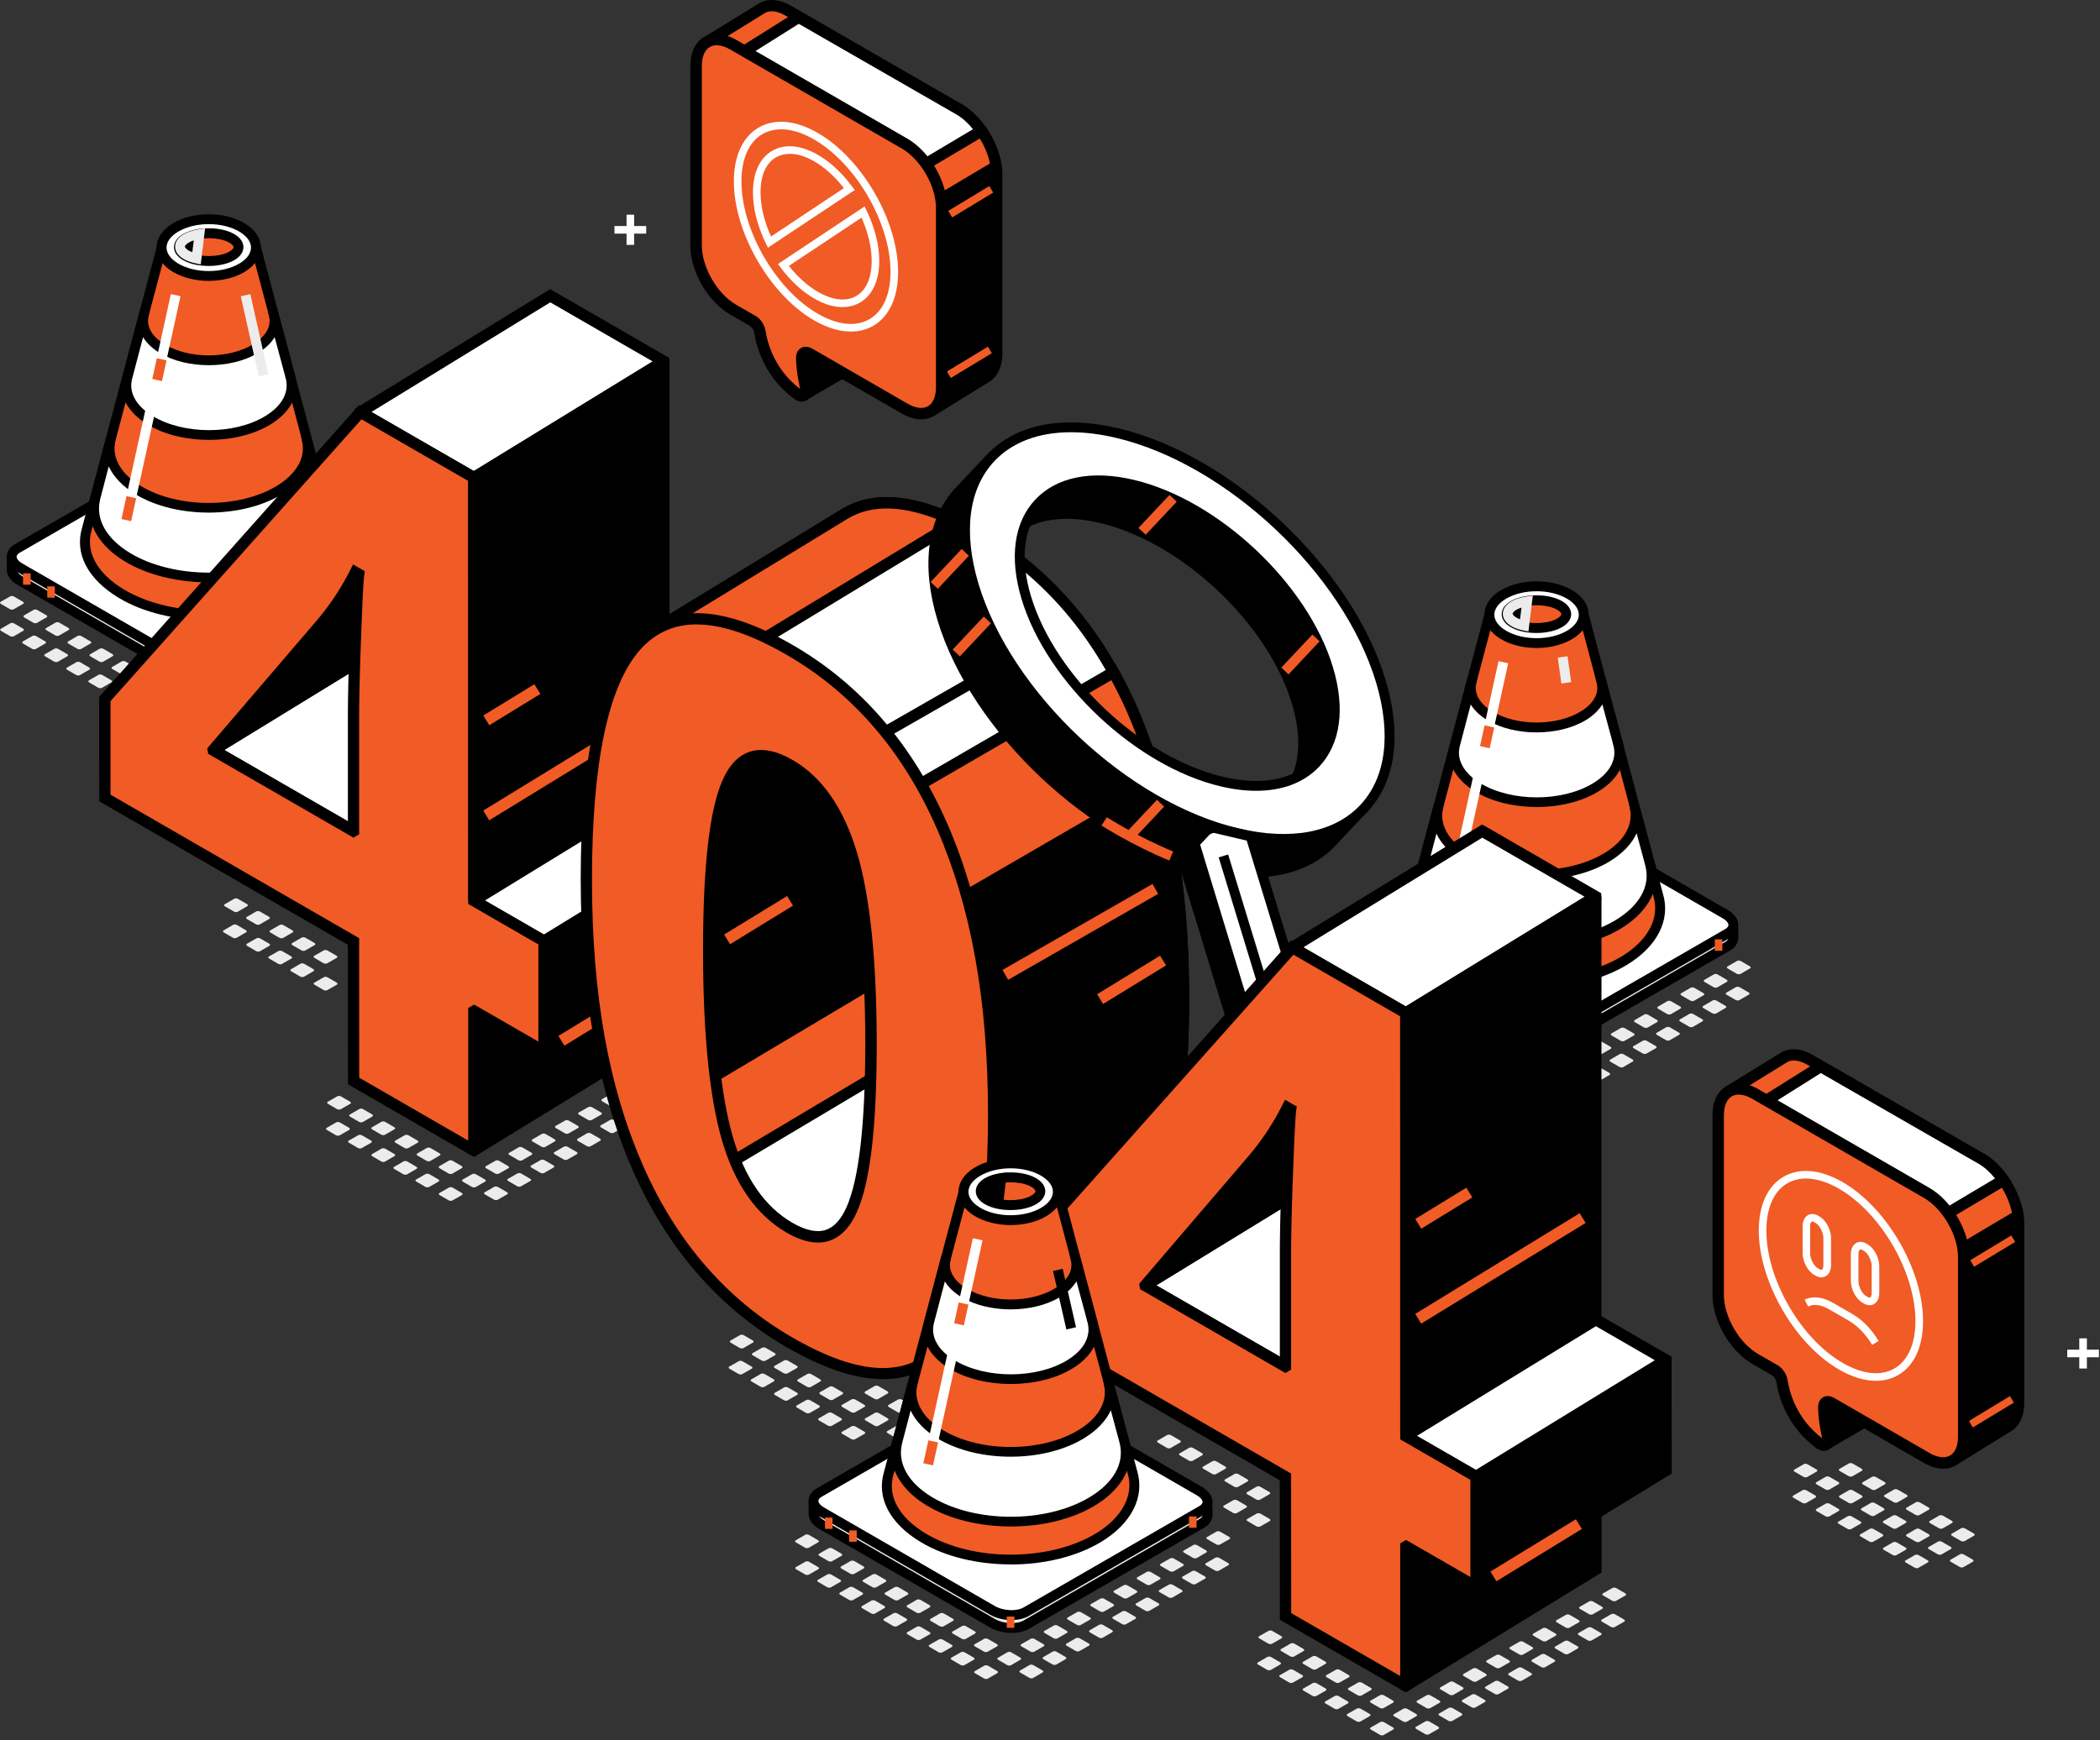 <svg xmlns="http://www.w3.org/2000/svg" viewBox="0 0 263 218" fill="none"><rect x="0" y="0" width="263" height="218" fill="#333333" stroke="none"/><g clip-path="url(#a)"><path fill="#ECECEC" d="m11.347 80.606-1.19.69c-.12.07-.33.06-.47-.02l-1.12-.65c-.14-.08-.16-.2-.03-.27l1.19-.69c.12-.07.33-.06.47.02l1.12.65c.14.08.16.2.03.27Zm2.76 1.601-1.19.69c-.12.07-.33.06-.47-.02l-1.12-.65c-.14-.08-.16-.2-.03-.27l1.19-.69c.12-.07.33-.06.47.02l1.12.65c.14.08.16.2.03.27Zm-2.91 1.679-1.19.69c-.12.07-.33.06-.47-.02l-1.12-.65c-.14-.08-.16-.2-.03-.27l1.19-.69c.12-.07.33-.06.47.02l1.12.65c.14.08.16.2.03.27Zm5.67-.09-1.19.69c-.12.07-.33.06-.47-.02l-1.12-.65c-.14-.08-.16-.2-.03-.27l1.19-.69c.12-.07.33-.06.47.02l1.12.65c.14.08.16.2.03.27Zm-2.91 1.681-1.19.69c-.12.07-.33.06-.47-.02l-1.12-.65c-.14-.08-.16-.2-.03-.27l1.19-.69c.12-.07.33-.06.47.02l1.12.65c.14.08.16.2.03.27Zm5.83.01-1.19.68c-.12.07-.33.06-.47-.02l-1.12-.65c-.14-.08-.16-.2-.03-.27l1.19-.68c.12-.07.33-.06.47.02l1.12.65c.14.08.16.2.03.27Zm-2.91 1.679-1.19.69c-.12.07-.33.06-.47-.02l-1.12-.65c-.14-.08-.16-.2-.03-.27l1.19-.69c.12-.07.33-.06.47.02l1.12.65c.14.08.16.2.03.27Zm5.67-.09-1.19.69c-.12.07-.33.06-.47-.02l-1.12-.65c-.14-.08-.16-.2-.03-.27l1.19-.69c.12-.07.33-.06.47.02l1.12.65c.14.08.16.2.03.27Zm-2.91 1.681-1.19.69c-.12.07-.33.06-.47-.02l-1.12-.65c-.14-.08-.16-.2-.03-.27l1.19-.69c.12-.07.33-.06.47.02l1.12.65c.14.08.16.2.03.27Zm5.67-.091-1.19.69c-.12.07-.33.06-.47-.02l-1.12-.65c-.14-.08-.16-.2-.03-.27l1.19-.69c.12-.07.33-.06.47.02l1.12.65c.14.08.16.2.03.27Zm-2.91 1.681-1.19.69c-.12.07-.33.06-.47-.02l-1.12-.65c-.14-.08-.16-.2-.03-.27l1.19-.69c.12-.07.33-.06.47.02l1.12.65c.14.08.16.2.03.27Zm-19.5-14.7-1.19.68c-.12.07-.33.06-.47-.02l-1.12-.65c-.14-.08-.16-.2-.03-.27l1.19-.68c.12-.07.33-.06.47.02l1.12.65c.14.08.16.2.03.27Zm2.93 1.69-1.19.69c-.12.07-.33.06-.47-.02l-1.12-.65c-.14-.08-.16-.2-.03-.27l1.19-.69c.12-.07.33-.06.47.02l1.12.65c.14.08.16.2.03.27Zm-2.91 1.679-1.19.69c-.12.07-.33.06-.47-.02l-1.12-.65c-.14-.08-.16-.2-.03-.27l1.19-.69c.12-.07.33-.06.47.02l1.12.65c.14.08.16.2.03.27Zm5.67-.089-1.19.69c-.12.07-.33.06-.47-.02l-1.12-.65c-.14-.08-.16-.2-.03-.27l1.19-.69c.12-.07.33-.06.47.02l1.12.65c.14.08.16.2.03.27Zm-2.91 1.679-1.19.69c-.12.07-.33.06-.47-.02l-1.12-.65c-.14-.08-.16-.2-.03-.27l1.19-.69c.12-.07.33-.06.47.02l1.12.65c.14.08.16.2.03.27Zm2.76 1.601-1.19.69c-.12.07-.33.06-.47-.02l-1.12-.65c-.14-.08-.16-.2-.03-.27l1.19-.69c.12-.07.33-.06.47.02l1.12.65c.14.08.16.2.03.27Zm19.79 8.149-1.19.69c-.12.07-.33.06-.47-.02l-1.12-.65c-.14-.08-.16-.2-.03-.27l1.19-.68c.12-.07.33-.06.47.02l1.12.65c.14.08.16.2.03.27v-.01Zm-2.9 1.681-1.19.68c-.12.07-.33.06-.47-.02l-1.12-.65c-.14-.08-.16-.2-.03-.27l1.19-.68c.12-.07.33-.06.47.02l1.12.65c.14.08.16.2.03.27Zm5.81-3.36-1.19.68c-.12.07-.33.06-.47-.02l-1.12-.65c-.14-.08-.16-.2-.03-.27l1.19-.68c.12-.07.33-.06.47.02l1.12.65c.14.08.16.2.03.27Zm2.91-1.681-1.19.68c-.12.07-.33.06-.47-.02l-1.12-.65c-.14-.08-.16-.2-.03-.27l1.19-.68c.12-.07.33-.06.47.02l1.12.65c.14.08.16.2.03.27Zm2.91-1.679-1.19.69c-.12.07-.33.06-.47-.02l-1.12-.65c-.14-.08-.16-.2-.03-.27l1.19-.69c.12-.07.33-.06.47.02l1.12.65c.14.08.16.2.03.27Zm2.91-1.681-1.19.69c-.12.07-.33.06-.47-.02l-1.12-.65c-.14-.08-.16-.2-.03-.27l1.19-.69c.12-.07.33-.06.47.02l1.12.65c.14.08.16.2.03.27Zm2.91-1.679-1.19.69c-.12.07-.33.06-.47-.02l-1.12-.65c-.14-.08-.16-.2-.03-.27l1.19-.69c.12-.07.33-.06.47.02l1.12.65c.14.08.16.2.03.27Zm2.91-1.67-1.19.69c-.12.07-.33.06-.47-.02l-1.12-.65c-.14-.08-.16-.2-.03-.27l1.19-.69c.12-.07.33-.06.47.02l1.12.65c.14.08.16.2.03.27Zm2.91-1.681-1.19.69c-.12.07-.33.06-.47-.02l-1.12-.65c-.14-.08-.16-.2-.03-.27l1.19-.69c.12-.07.33-.06.47.02l1.12.65c.14.08.16.2.03.27Zm2.9-1.679-1.19.69c-.12.07-.33.06-.47-.02l-1.12-.65c-.14-.08-.16-.2-.03-.27l1.19-.69c.12-.07.33-.06.47.02l1.12.65c.14.08.16.2.03.27Zm2.91-1.681-1.19.68c-.12.07-.33.06-.47-.02l-1.12-.65c-.14-.08-.16-.2-.03-.27l1.19-.68c.12-.07.33-.06.47.02l1.12.65c.14.08.16.2.03.27Zm-23.42 16.711-1.19.68c-.12.07-.33.06-.47-.02l-1.12-.65c-.14-.08-.16-.2-.03-.27l1.19-.68c.12-.07.33-.06.47.02l1.12.65c.14.08.16.2.03.27Zm2.91-1.681-1.19.68c-.12.07-.33.06-.47-.02l-1.12-.65c-.14-.08-.16-.2-.03-.27l1.19-.69c.12-.07.33-.06.47.02l1.12.65c.14.08.16.2.03.27v.01Zm2.91-1.679-1.19.69c-.12.07-.33.06-.47-.02l-1.12-.65c-.14-.08-.16-.2-.03-.27l1.19-.69c.12-.07.33-.06.47.02l1.12.65c.14.08.16.2.03.27Zm2.91-1.681-1.19.69c-.12.07-.33.06-.47-.02l-1.12-.65c-.14-.08-.16-.2-.03-.27l1.19-.69c.12-.07.33-.06.47.02l1.12.65c.14.08.16.2.03.27Zm2.91-1.679-1.19.69c-.12.07-.33.06-.47-.02l-1.12-.65c-.14-.08-.16-.2-.03-.27l1.19-.69c.12-.07.33-.06.47.02l1.12.65c.14.08.16.2.03.27Zm2.91-1.681-1.19.69c-.12.07-.33.06-.47-.02l-1.12-.65c-.14-.08-.16-.2-.03-.27l1.19-.69c.12-.07.33-.06.47.02l1.12.65c.14.08.16.2.03.27Zm2.91-1.68-1.19.69c-.12.07-.33.06-.47-.02l-1.12-.65c-.14-.08-.16-.2-.03-.27l1.19-.69c.12-.07.33-.06.47.02l1.12.65c.14.08.16.2.03.27Zm2.91-1.679-1.19.69c-.12.07-.33.06-.47-.02l-1.12-.65c-.14-.08-.16-.2-.03-.27l1.19-.69c.12-.07.33-.06.47.02l1.12.65c.14.08.16.2.03.27Zm2.9-1.681-1.19.69c-.12.07-.33.06-.47-.02l-1.12-.65c-.14-.08-.16-.2-.03-.27l1.19-.69c.12-.07.33-.06.47.02l1.12.65c.14.08.16.2.03.27Zm-3.56-8.69h-1.39s-.04 0-.06-.02l-20.86-12.04c-1.25-.72-3.14-.8-4.22-.17l-20.99 12.12s-.03.01-.05.01l-1.56.08c-.06 0-.11.05-.11.11v1.35h.01c-.04.51.3 1.04 1.02 1.45l21.38 12.34c1.25.72 3.14.8 4.22.17l21.98-12.69c.46-.26.68-.61.71-.98v-1.05l-.09-.7.01.02Z"/><path fill="#000" d="M26.257 86.277c-.93 0-1.91-.23-2.69-.68l-21.38-12.34c-.75-.43-1.21-1.02-1.31-1.64h-.02l-.01-1.69c0-.39.3-.71.69-.73l1.44-.07 20.89-12.06c1.27-.73 3.39-.66 4.84.17l20.74 11.97h1.79l.19 1.32v1.05c-.06.64-.43 1.15-1.03 1.5l-21.98 12.69c-.58.34-1.35.5-2.15.5l-.01.01Zm-24.17-15.33.02.02v.36c-.03.27.24.6.7.87l21.38 12.34c1.06.61 2.71.69 3.6.17l21.98-12.69c.18-.1.39-.27.41-.49v-1.08h-1.02l-.2-.09-20.87-12.05c-1.06-.61-2.7-.69-3.6-.17l-21.12 12.19-.2.02-1.08.06v.54Z"/><path fill="#fff" d="m50.077 70.957-21.98 12.69c-1.08.62-2.97.55-4.22-.17l-21.38-12.34c-1.25-.72-1.38-1.81-.3-2.44l21.98-12.69c1.08-.62 2.97-.55 4.22.17l21.38 12.34c1.25.72 1.38 1.81.3 2.44Z"/><path fill="#000" d="M26.257 84.686c-.94 0-1.91-.23-2.69-.68l-21.38-12.34c-.85-.49-1.34-1.19-1.34-1.91 0-.64.37-1.21 1.04-1.59l21.99-12.69c1.27-.73 3.39-.66 4.84.18l21.38 12.34c.85.49 1.34 1.19 1.34 1.91 0 .64-.37 1.21-1.04 1.59l-21.98 12.69c-.58.34-1.35.5-2.15.5h-.01Zm-.25-28.49c-.58 0-1.12.11-1.52.34l-21.99 12.69c-.16.09-.42.28-.42.52 0 .21.19.53.72.84l21.38 12.34c1.06.61 2.71.69 3.6.17l21.98-12.69c.16-.09.42-.28.42-.52 0-.21-.19-.53-.72-.84l-21.38-12.34c-.59-.34-1.36-.52-2.08-.52l.01.01Z"/><path fill="#F15B25" d="M26.607 84.227h-.95v1.42h.95v-1.42ZM3.837 71.826h-.95v1.42h.95v-1.42Zm3.03 1.621h-.95v1.42h.95v-1.42Zm42.56-1.761h-.95v1.42h.95v-1.42Zm-8.04-5.55-.07-.27-9.26-34.85h-11.82l-9.33 35.12-.03.13c-.87 2.9.59 5.86 4.32 8.1 6.05 3.63 15.86 3.63 21.9 0 3.73-2.24 5.15-5.33 4.28-8.23h.01Z"/><path fill="#000" d="M26.147 77.697c-4.08 0-8.16-.93-11.27-2.8-3.89-2.34-5.57-5.55-4.59-8.8l.02-.09 9.46-35.6h12.77l9.45 35.58c.98 3.29-.73 6.62-4.56 8.92-3.11 1.87-7.19 2.8-11.27 2.8l-.01-.01Zm-5.43-46.06-9.24 34.77c-.81 2.71.66 5.4 4.03 7.43 5.86 3.52 15.41 3.52 21.27 0 3.32-2 4.82-4.81 4.01-7.52l-.07-.31-9.13-34.37h-10.87Z"/><path fill="#fff" d="M30.327 28.507c2.31 1.39 2.31 3.63 0 5.02-2.31 1.39-6.05 1.39-8.35 0-2.31-1.39-2.31-3.63 0-5.02 2.31-1.39 6.05-1.39 8.35 0Z"/><path fill="#000" d="M26.147 35.187c-1.62 0-3.23-.38-4.5-1.13-1.31-.79-2.03-1.86-2.03-3.04s.72-2.25 2.03-3.04c2.52-1.51 6.47-1.51 8.99 0 1.31.79 2.03 1.86 2.03 3.04s-.72 2.25-2.03 3.04c-1.26.76-2.88 1.13-4.5 1.13h.01Zm0-7.11c-1.4 0-2.79.32-3.86.96-.92.55-1.43 1.26-1.43 1.98s.51 1.42 1.43 1.98c2.12 1.28 5.59 1.28 7.72 0 .92-.55 1.43-1.26 1.43-1.98s-.51-1.42-1.43-1.98c-1.06-.64-2.46-.96-3.86-.96Z"/><path fill="#F15B25" d="M28.777 29.716c-1.46-.68-3.82-.68-5.28 0-1.46.68-1.46 1.78 0 2.46 1.46.68 3.82.68 5.28 0 1.46-.68 1.46-1.78 0-2.46Z"/><path fill="#000" d="M26.137 33.317c-1.04 0-2.09-.19-2.9-.57-1.26-.59-1.45-1.38-1.45-1.79 0-.41.19-1.2 1.45-1.79 1.63-.76 4.18-.76 5.8 0 1.26.59 1.45 1.38 1.45 1.79 0 .41-.19 1.2-1.45 1.79-.81.38-1.86.57-2.9.57Zm0-3.48c-.87 0-1.73.15-2.38.45-.51.24-.74.51-.74.67 0 .16.23.43.74.67 1.29.6 3.47.6 4.76 0 .51-.24.74-.51.74-.67 0-.16-.23-.43-.74-.67-.65-.3-1.51-.45-2.38-.45Z"/><path fill="#fff" d="m36.287 46.937-1.97-7.4c.32 1.47-.45 3.02-2.33 4.15-3.22 1.93-8.43 1.93-11.65 0-1.89-1.13-2.66-2.68-2.33-4.15l-1.38 5.24-.64 2.45c-.55 1.92.4 3.97 2.88 5.46 4.05 2.43 10.61 2.43 14.66 0 2.6-1.56 3.48-3.7 2.78-5.74l-.02-.01Z"/><path fill="#000" d="M26.177 55.107c-2.77 0-5.54-.63-7.65-1.9-2.63-1.58-3.8-3.88-3.15-6.16l2.14-8.13h1.24l-.16.75c-.28 1.27.47 2.54 2.05 3.49 3.04 1.82 7.98 1.82 11.01 0 1.58-.95 2.33-2.22 2.05-3.49l-.17-.75h1.24l.13.46 1.97 7.38c.81 2.4-.33 4.81-3.06 6.45-2.11 1.27-4.88 1.9-7.65 1.9h.01Zm-8.26-12.87-1.35 5.14c-.5 1.75.45 3.48 2.6 4.77 3.87 2.32 10.16 2.32 14.02 0 2.23-1.34 3.15-3.17 2.52-5.01v-.04l-1.31-4.86c-.46.75-1.17 1.43-2.1 1.99-3.39 2.03-8.9 2.03-12.28 0-.93-.56-1.64-1.23-2.09-1.98l-.01-.01Z"/><path fill="#fff" d="M40.407 62.487h.01l-.11-.39s0-.04-.02-.06l-1.83-6.76c.43 2.19-.74 4.47-3.54 6.15-4.85 2.91-12.72 2.91-17.57 0-2.8-1.68-3.97-3.96-3.54-6.15l-1.89 7.21h.02c-.61 2.6.73 5.33 4.06 7.33 5.62 3.38 14.74 3.38 20.37 0 3.33-2 4.67-4.73 4.06-7.33h-.02Z"/><path fill="#000" d="M26.167 72.957c-3.8 0-7.61-.87-10.5-2.61-3.12-1.87-4.75-4.53-4.47-7.24h-.07l.19-.77 2.01-7.67h1.23l-.14.74c-.4 2.02.79 4.02 3.26 5.5 4.67 2.8 12.26 2.8 16.93 0 2.47-1.48 3.65-3.49 3.25-5.5l-.14-.74h1.22l.13.46 2.16 7.99h-.09c.28 2.7-1.35 5.36-4.47 7.24-2.9 1.74-6.7 2.61-10.5 2.61v-.01Zm-13.57-10.65-.07.32c-.57 2.44.8 4.87 3.78 6.66 5.44 3.27 14.29 3.26 19.73 0 2.97-1.79 4.35-4.21 3.78-6.66l-.09-.37-1.04-3.86c-.61 1.34-1.78 2.56-3.44 3.56-5.02 3.01-13.19 3.01-18.21 0-1.64-.99-2.81-2.2-3.42-3.53l-1.01 3.87-.01.01Z"/><path fill="#fff" d="m21.398 36.842-6.195 28.177 1.211.266 6.195-28.177-1.211-.266Z"/><path fill="#F15B25" d="m19.642 44.877-.57 2.599 1.212.265.57-2.598-1.212-.266ZM15.84 62.152l-.63 2.871 1.211.266.63-2.872-1.211-.265Z"/><path fill="#000" d="M23.577 29.737c-1.38.64-1.38 1.68 0 2.33.31.14.66.25 1.03.33l.37-3.05c-.51.08-1 .2-1.41.39h.01Z"/><path fill="#ECECEC" d="m25.147 33.127-.66-.14c-.45-.09-.84-.22-1.17-.37-1.21-.56-1.39-1.32-1.39-1.72 0-.4.18-1.16 1.39-1.72.44-.2.97-.35 1.57-.45l.8-.12-.55 4.53.01-.01Zm-1.31-2.84c-.53.25-.68.5-.68.6 0 .1.14.35.68.6.08.04.16.07.25.1l.18-1.47c-.15.05-.3.1-.43.16v.01Zm7.519 6.56-1.2.27 2.247 10.03 1.2-.268-2.247-10.032Zm144.751 89.84-1.19.69c-.12.07-.33.06-.47-.02l-1.12-.65c-.14-.08-.16-.2-.03-.27l1.19-.69c.12-.07.33-.06.47.02l1.12.65c.14.08.16.2.03.27Zm2.76 1.59-1.19.68c-.12.07-.33.06-.47-.02l-1.12-.65c-.14-.08-.16-.2-.03-.27l1.19-.68c.12-.07.33-.06.47.02l1.12.65c.14.08.16.2.03.27Zm-2.91 1.68-1.19.69c-.12.07-.33.06-.47-.02l-1.12-.65c-.14-.08-.16-.2-.03-.27l1.19-.68c.12-.07.33-.06.47.02l1.12.65c.14.08.16.2.03.27v-.01Zm5.67-.08-1.19.69c-.12.07-.33.06-.47-.02l-1.12-.65c-.14-.08-.16-.2-.03-.27l1.19-.68c.12-.07.33-.06.47.02l1.12.65c.14.08.16.2.03.27v-.01Zm-2.91 1.67-1.19.69c-.12.07-.33.06-.47-.02l-1.12-.65c-.14-.08-.16-.2-.03-.27l1.19-.69c.12-.07.33-.06.47.02l1.12.649c.14.08.16.201.03.271Zm5.83.009-1.19.681c-.12.07-.33.06-.47-.02l-1.12-.65c-.14-.08-.16-.2-.03-.27l1.19-.69c.12-.07.33-.06.47.02l1.12.649c.14.08.16.201.03.271v.009Zm-2.91 1.681-1.19.679c-.12.07-.33.06-.47-.02l-1.12-.649c-.14-.08-.16-.201-.03-.271l1.19-.679c.12-.07.33-.06.47.02l1.12.65c.14.08.16.2.03.27Zm5.67-.081-1.19.68c-.12.07-.33.06-.47-.02l-1.12-.65c-.14-.08-.16-.2-.03-.27l1.19-.68c.12-.07.33-.06.47.02l1.12.65c.14.08.16.2.03.27Zm-2.91 1.681-1.19.68c-.12.07-.33.06-.47-.02l-1.12-.65c-.14-.08-.16-.2-.03-.27l1.19-.68c.12-.07.33-.06.47.02l1.12.65c.14.08.16.2.03.27Zm5.67-.09-1.19.69c-.12.07-.33.06-.47-.02l-1.12-.65c-.14-.08-.16-.2-.03-.27l1.19-.69c.12-.07.33-.06.47.02l1.12.65c.14.08.16.2.03.27Zm-2.9 1.68-1.19.69c-.12.07-.33.06-.47-.02l-1.12-.65c-.14-.08-.16-.2-.03-.27l1.19-.69c.12-.07.33-.06.47.02l1.12.65c.14.08.16.2.03.27Zm-19.5-14.7-1.19.68c-.12.07-.33.059-.47-.021l-1.12-.65c-.14-.08-.16-.2-.03-.27l1.19-.68c.12-.07.33-.06.47.02l1.12.65c.14.08.16.201.03.271Zm2.92 1.679-1.19.69c-.12.07-.33.06-.47-.02l-1.12-.65c-.14-.08-.16-.2-.03-.27l1.19-.69c.12-.07.33-.06.47.02l1.12.65c.14.08.16.2.03.27Zm-2.91 1.681-1.19.69c-.12.07-.33.06-.47-.02l-1.12-.65c-.14-.08-.16-.2-.03-.27l1.19-.69c.12-.07.33-.06.47.02l1.12.65c.14.08.16.2.03.27Zm5.67-.08-1.19.69c-.12.07-.33.06-.47-.02l-1.12-.65c-.14-.08-.16-.2-.03-.27l1.19-.69c.12-.07.33-.06.47.02l1.12.65c.14.08.16.2.03.27Zm-2.91 1.68-1.19.69c-.12.07-.33.06-.47-.02l-1.12-.65c-.14-.08-.16-.2-.03-.27l1.19-.69c.12-.07.33-.06.47.02l1.12.65c.14.08.16.2.03.27Zm2.76 1.59-1.19.68c-.12.07-.33.06-.47-.02l-1.12-.65c-.14-.08-.16-.2-.03-.27l1.19-.68c.12-.07.33-.06.47.02l1.12.65c.14.08.16.2.03.27Zm19.8 8.16-1.19.68c-.12.07-.33.06-.47-.02l-1.12-.65c-.14-.08-.16-.2-.03-.27l1.19-.68c.12-.07.33-.06.47.02l1.12.65c.14.08.16.2.03.27Zm-2.91 1.68-1.19.68c-.12.07-.33.06-.47-.02l-1.12-.65c-.14-.08-.16-.2-.03-.27l1.19-.68c.12-.07.33-.06.47.02l1.12.65c.14.08.16.2.03.27Zm5.81-3.36-1.19.69c-.12.07-.33.06-.47-.02l-1.12-.65c-.14-.08-.16-.2-.03-.27l1.19-.68c.12-.07.33-.06.47.02l1.12.65c.14.08.16.2.03.27v-.01Zm2.91-1.68-1.19.69c-.12.07-.33.06-.47-.02l-1.12-.65c-.14-.08-.16-.2-.03-.27l1.19-.69c.12-.07.33-.06.47.02l1.12.65c.14.08.16.2.03.27Zm2.91-1.68-1.19.68c-.12.07-.33.06-.47-.02l-1.12-.65c-.14-.08-.16-.2-.03-.27l1.19-.68c.12-.07.33-.06.47.02l1.12.65c.14.08.16.2.03.27Zm2.91-1.68-1.19.68c-.12.07-.33.06-.47-.02l-1.12-.65c-.14-.08-.16-.2-.03-.27l1.19-.68c.12-.07.33-.06.47.02l1.12.65c.14.08.16.2.03.27Zm2.91-1.681-1.19.69c-.12.07-.33.061-.47-.019l-1.12-.651c-.14-.08-.16-.2-.03-.27l1.19-.69c.12-.07.33-.06.47.02l1.12.65c.14.08.16.2.03.27Zm2.91-1.679-1.19.69c-.12.07-.33.059-.47-.021l-1.12-.65c-.14-.08-.16-.199-.03-.269l1.19-.691c.12-.07.33-.059.47.021l1.12.649c.14.08.16.201.03.271Zm2.91-1.68-1.19.69c-.12.07-.33.06-.47-.02l-1.12-.65c-.14-.08-.16-.2-.03-.27l1.19-.69c.12-.07.33-.06.47.02l1.12.65c.14.08.16.2.03.27Zm2.91-1.68-1.19.69c-.12.07-.33.06-.47-.02l-1.12-.65c-.14-.08-.16-.2-.03-.27l1.19-.69c.12-.07.33-.06.47.02l1.12.65c.14.08.16.2.03.27Zm2.9-1.68-1.19.69c-.12.07-.33.06-.47-.02l-1.12-.65c-.14-.08-.16-.2-.03-.27l1.19-.69c.12-.07.33-.06.47.02l1.12.65c.14.08.16.2.03.27Zm-23.41 16.709-1.19.69c-.12.07-.33.06-.47-.02l-1.12-.65c-.14-.08-.16-.2-.03-.27l1.19-.69c.12-.07.33-.06.47.02l1.12.65c.14.08.16.2.03.27Zm2.91-1.679-1.19.68c-.12.07-.33.06-.47-.02l-1.12-.65c-.14-.08-.16-.2-.03-.27l1.19-.68c.12-.07.33-.06.47.02l1.12.65c.14.08.16.2.03.27Zm2.9-1.681-1.19.691c-.12.07-.33.059-.47-.021l-1.12-.649c-.14-.08-.16-.201-.03-.271l1.19-.69c.12-.07.33-.059.47.021l1.12.649c.14.08.16.2.03.27Zm2.91-1.679-1.19.689c-.12.07-.33.061-.47-.019l-1.12-.651c-.14-.08-.16-.199-.03-.269l1.19-.69c.12-.07.33-.06.47.02l1.12.65c.14.08.16.2.03.27Zm2.91-1.68-1.19.68c-.12.07-.33.06-.47-.02l-1.12-.65c-.14-.08-.16-.2-.03-.27l1.19-.68c.12-.07.33-.06.47.02l1.12.65c.14.08.16.2.03.27Zm2.91-1.68-1.19.69c-.12.07-.33.06-.47-.02l-1.12-.65c-.14-.08-.16-.2-.03-.27l1.19-.69c.12-.07.33-.06.47.02l1.12.65c.14.08.16.2.03.27Zm2.91-1.68-1.19.69c-.12.07-.33.06-.47-.02l-1.12-.65c-.14-.08-.16-.2-.03-.27l1.19-.69c.12-.07.33-.06.47.02l1.12.65c.14.08.16.2.03.27Zm2.91-1.68-1.19.69c-.12.07-.33.06-.47-.02l-1.12-.65c-.14-.08-.16-.2-.03-.27l1.19-.69c.12-.07.33-.06.47.02l1.12.65c.14.08.16.2.03.27Zm2.91-1.67-1.19.69c-.12.07-.33.06-.47-.02l-1.12-.65c-.14-.08-.16-.2-.03-.27l1.19-.69c.12-.07.33-.06.47.02l1.12.65c.14.08.16.2.03.27Zm-2.05-8.79h-1.39s-.04 0-.06-.02l-20.86-12.04c-1.25-.72-3.14-.8-4.22-.17l-20.99 12.12s-.03.01-.05.01l-1.56.08c-.06 0-.11.05-.11.11v1.35h.01c-.04.51.3 1.04 1.02 1.45l21.38 12.34c1.25.72 3.14.8 4.22.17l21.98-12.69c.46-.26.68-.61.71-.98v-1.05l-.09-.7.01.02Z"/><path fill="#000" d="M192.537 132.267c-.93 0-1.91-.23-2.69-.68l-21.38-12.34c-.75-.43-1.21-1.02-1.31-1.65h-.02l-.01-1.68c0-.39.3-.71.69-.73l1.44-.07 20.89-12.06c1.27-.73 3.4-.66 4.84.17l20.74 11.97h1.79l.19 1.32v1.05c-.06.64-.43 1.15-1.03 1.5l-21.99 12.69c-.58.34-1.35.5-2.15.5v.01Zm-24.17-15.32.02.02v.35c-.03.27.24.6.7.87l21.38 12.34c1.06.61 2.71.69 3.6.18l21.98-12.69c.18-.1.39-.27.41-.49v-1.07h-1.02l-.2-.09-20.87-12.05c-1.06-.61-2.71-.69-3.6-.17l-21.12 12.19-.2.02-1.08.06v.55-.02Z"/><path fill="#fff" d="m216.357 116.937-21.98 12.69c-1.08.62-2.97.55-4.22-.17l-21.38-12.34c-1.25-.72-1.38-1.81-.3-2.44l21.98-12.69c1.08-.62 2.97-.55 4.22.17l21.38 12.34c1.25.72 1.38 1.81.3 2.44Z"/><path fill="#000" d="M192.537 130.677c-.93 0-1.91-.23-2.69-.68l-21.38-12.34c-.85-.49-1.34-1.19-1.34-1.91 0-.64.37-1.21 1.04-1.59l21.98-12.69c1.27-.73 3.39-.66 4.84.18l21.38 12.34c.85.49 1.34 1.19 1.34 1.91 0 .64-.37 1.21-1.04 1.59l-21.99 12.69c-.58.34-1.35.5-2.15.5h.01Zm-.25-28.49c-.58 0-1.12.11-1.52.34l-21.98 12.69c-.16.09-.42.28-.42.52 0 .21.19.53.72.84l21.38 12.34c1.06.61 2.71.69 3.6.17l21.98-12.69c.16-.09.42-.28.42-.52 0-.21-.19-.53-.72-.84l-21.38-12.34c-.59-.34-1.36-.52-2.08-.52v.01Z"/><path fill="#F15B25" d="M192.887 130.217h-.95v1.42h.95v-1.42Zm-22.77-12.4h-.95v1.42h.95v-1.42Zm3.04 1.62h-.95v1.42h.95v-1.42Zm42.55-1.76h-.95v1.42h.95v-1.42Zm-8.04-5.55-.07-.27-9.26-34.85h-11.82l-9.33 35.12-.03.13c-.87 2.9.59 5.86 4.32 8.1 6.05 3.63 15.86 3.63 21.9 0 3.73-2.24 5.15-5.33 4.28-8.23h.01Z"/><path fill="#000" d="M192.427 123.687c-4.08 0-8.16-.93-11.27-2.8-3.89-2.34-5.57-5.55-4.59-8.8l.02-.09 9.46-35.6h12.77l9.45 35.58c.98 3.29-.73 6.62-4.56 8.92-3.11 1.87-7.19 2.8-11.27 2.8l-.01-.01Zm-5.43-46.06-9.24 34.77c-.81 2.71.66 5.4 4.04 7.43 5.86 3.52 15.4 3.52 21.27 0 3.32-2 4.82-4.81 4.01-7.52l-.07-.31-9.14-34.37h-10.87Z"/><path fill="#fff" d="M196.607 74.496c2.31 1.39 2.31 3.63 0 5.02-2.31 1.39-6.05 1.39-8.35 0-2.31-1.39-2.31-3.63 0-5.02 2.31-1.39 6.05-1.39 8.35 0Z"/><path fill="#000" d="M192.437 81.177c-1.62 0-3.24-.38-4.5-1.14-1.31-.79-2.03-1.86-2.03-3.04s.72-2.25 2.03-3.04c2.52-1.51 6.47-1.51 8.99 0 1.31.79 2.03 1.86 2.03 3.04s-.72 2.25-2.03 3.04c-1.26.76-2.88 1.14-4.5 1.14h.01Zm0-7.11c-1.4 0-2.79.32-3.86.96-.92.55-1.43 1.26-1.43 1.98s.51 1.42 1.43 1.98c2.13 1.28 5.59 1.28 7.72 0 .92-.55 1.43-1.26 1.43-1.98s-.51-1.42-1.43-1.98c-1.06-.64-2.46-.96-3.86-.96Z"/><path fill="#F15B25" d="M195.057 75.707c-1.46-.68-3.82-.68-5.28 0-1.46.68-1.46 1.78 0 2.46 1.46.68 3.82.68 5.28 0 1.46-.68 1.46-1.78 0-2.46Z"/><path fill="#000" d="M192.417 79.296c-1.04 0-2.09-.19-2.9-.57-1.26-.59-1.45-1.37-1.45-1.79 0-.42.19-1.2 1.45-1.79 1.63-.76 4.18-.76 5.8 0 1.26.59 1.45 1.37 1.45 1.79 0 .42-.19 1.2-1.45 1.79-.81.38-1.86.57-2.9.57Zm0-3.48c-.87 0-1.74.15-2.38.45-.51.24-.74.51-.74.67 0 .16.23.43.74.67 1.29.6 3.47.6 4.76 0 .51-.24.74-.51.74-.67 0-.16-.23-.43-.74-.67-.65-.3-1.51-.45-2.38-.45Z"/><path fill="#fff" d="m202.567 92.916-1.97-7.4c.32 1.47-.45 3.02-2.33 4.15-3.22 1.93-8.43 1.93-11.65 0-1.89-1.13-2.66-2.68-2.33-4.15l-1.38 5.24-.64 2.45c-.55 1.92.4 3.97 2.88 5.46 4.05 2.431 10.61 2.431 14.66 0 2.6-1.56 3.48-3.7 2.78-5.74l-.02-.01Z"/><path fill="#000" d="M192.457 101.097c-2.77 0-5.54-.63-7.65-1.9-2.63-1.58-3.8-3.88-3.15-6.16l2.14-8.13h1.24l-.16.75c-.28 1.27.47 2.54 2.05 3.49 3.04 1.82 7.98 1.82 11.01 0 1.58-.95 2.33-2.22 2.05-3.49l-.17-.75h1.24l.13.46 1.97 7.38c.81 2.41-.33 4.82-3.06 6.45-2.11 1.27-4.88 1.9-7.65 1.9h.01Zm-8.26-12.86-1.35 5.14c-.5 1.75.45 3.48 2.6 4.77 3.87 2.32 10.16 2.32 14.02 0 2.23-1.34 3.15-3.17 2.52-5.01v-.04l-1.31-4.86c-.46.75-1.17 1.43-2.1 1.99-3.39 2.03-8.9 2.03-12.29 0-.93-.56-1.64-1.23-2.09-1.97v-.02Z"/><path fill="#fff" d="M206.697 108.477h.01l-.11-.39s0-.04-.02-.06l-1.83-6.76c.43 2.19-.74 4.47-3.54 6.15-4.85 2.91-12.72 2.91-17.57 0-2.8-1.68-3.97-3.96-3.54-6.15l-1.89 7.21h.02c-.61 2.6.73 5.33 4.06 7.33 5.62 3.38 14.74 3.38 20.37 0 3.33-2 4.67-4.73 4.06-7.33h-.02Z"/><path fill="#000" d="M192.447 118.947c-3.8 0-7.61-.87-10.5-2.61-3.12-1.87-4.75-4.53-4.47-7.24h-.07l.19-.77 2.01-7.67h1.23l-.14.74c-.4 2.02.79 4.02 3.26 5.5 4.67 2.8 12.27 2.8 16.93 0 2.47-1.48 3.65-3.49 3.26-5.5l-.14-.74h1.22l.13.46 2.16 7.99h-.09c.28 2.7-1.35 5.36-4.47 7.24-2.9 1.74-6.7 2.61-10.5 2.61l-.01-.01Zm-13.57-10.65-.07.32c-.57 2.44.8 4.87 3.78 6.66 5.44 3.27 14.29 3.27 19.73 0 2.97-1.79 4.35-4.21 3.78-6.66l-.09-.37-1.04-3.86c-.61 1.34-1.78 2.56-3.44 3.56-5.02 3.01-13.19 3.01-18.21 0-1.64-.99-2.81-2.2-3.42-3.52l-1.01 3.87h-.01Z"/><path fill="#fff" d="m187.672 82.826-6.196 28.177 1.212.267 6.195-28.177-1.211-.267Z"/><path fill="#F15B25" d="m185.926 90.87-.57 2.598 1.211.266.57-2.599-1.211-.265Zm-3.793 17.274-.63 2.872 1.212.266.629-2.872-1.211-.266Z"/><path fill="#000" d="M189.857 75.716c-1.38.64-1.38 1.68 0 2.33.31.14.66.25 1.03.33l.37-3.05c-.51.08-1 .2-1.41.39h.01Z"/><path fill="#ECECEC" d="m191.427 79.117-.66-.14c-.45-.09-.84-.22-1.17-.37-1.21-.56-1.39-1.32-1.39-1.72 0-.4.18-1.16 1.39-1.72.44-.2.97-.35 1.57-.44l.8-.12-.55 4.52.01-.01Zm-.88-3c-.15.05-.3.1-.43.16-.53.25-.68.5-.68.6 0 .1.14.35.68.6.08.04.16.07.25.1l.18-1.47v.01Zm5.768 6.091-1.228.174.459 3.247 1.228-.173-.459-3.248ZM43.867 138.277l-1.19.68c-.12.07-.33.06-.47-.02l-1.12-.65c-.14-.08-.16-.2-.03-.27l1.19-.68c.12-.07.33-.06.47.02l1.12.65c.14.08.16.2.03.27Zm2.76 1.59-1.19.69c-.12.07-.33.06-.47-.02l-1.12-.65c-.14-.08-.16-.2-.03-.27l1.19-.69c.12-.07.33-.06.47.02l1.12.65c.14.08.16.2.03.27Zm-2.9 1.68-1.19.68c-.12.07-.33.06-.47-.02l-1.12-.65c-.14-.08-.16-.2-.03-.27l1.19-.69c.12-.07.33-.06.47.02l1.12.65c.14.08.16.2.03.27v.01Zm5.67-.08-1.19.69c-.12.07-.33.06-.47-.02l-1.12-.65c-.14-.08-.16-.2-.03-.27l1.19-.69c.12-.07.33-.06.47.02l1.12.65c.14.08.16.2.03.27Zm-2.91 1.68-1.19.68c-.12.07-.33.06-.47-.02l-1.12-.65c-.14-.08-.16-.2-.03-.27l1.19-.68c.12-.07.33-.06.47.02l1.12.65c.14.08.16.2.03.27Zm5.83 0-1.19.68c-.12.07-.33.06-.47-.02l-1.12-.65c-.14-.08-.16-.2-.03-.27l1.19-.68c.12-.07.33-.06.47.02l1.12.65c.14.08.16.2.03.27Zm-2.91 1.68-1.19.69c-.12.07-.33.06-.47-.02l-1.12-.65c-.14-.08-.16-.2-.03-.27l1.19-.69c.12-.07.33-.06.47.02l1.12.65c.14.08.16.2.03.27Zm5.67-.08-1.19.69c-.12.07-.33.06-.47-.02l-1.12-.65c-.14-.08-.16-.2-.03-.27l1.19-.69c.12-.07.33-.06.47.02l1.12.65c.14.08.16.2.03.27Zm-2.91 1.68-1.19.69c-.12.07-.33.06-.47-.02l-1.12-.65c-.14-.08-.16-.2-.03-.27l1.19-.69c.12-.07.33-.06.47.02l1.12.65c.14.08.16.2.03.27Zm5.67-.09-1.19.69c-.12.07-.33.06-.47-.02l-1.12-.65c-.14-.08-.16-.2-.03-.27l1.19-.69c.12-.07.33-.06.47.02l1.12.65c.14.08.16.2.03.27Zm-2.91 1.68-1.19.68c-.12.07-.33.06-.47-.02l-1.12-.65c-.14-.08-.16-.2-.03-.27l1.19-.68c.12-.07.33-.06.47.02l1.12.65c.14.08.16.2.03.27Zm5.83.01-1.19.68c-.12.07-.33.06-.47-.02l-1.12-.65c-.14-.08-.16-.2-.03-.27l1.19-.68c.12-.07.33-.06.47.02l1.12.65c.14.08.16.2.03.27Zm-2.91 1.68-1.19.68c-.12.07-.33.06-.47-.02l-1.12-.65c-.14-.08-.16-.2-.03-.27l1.19-.68c.12-.07.33-.06.47.02l1.12.65c.14.08.16.2.03.27Zm-26.89-36.18-1.19.69c-.12.07-.33.06-.47-.02l-1.12-.65c-.14-.08-.16-.2-.03-.27l1.19-.69c.12-.07.33-.06.47.02l1.12.65c.14.08.16.2.03.27Zm2.76 1.59-1.19.69c-.12.07-.33.06-.47-.02l-1.12-.65c-.14-.08-.16-.2-.03-.27l1.19-.69c.12-.07.33-.06.47.02l1.12.65c.14.08.16.2.03.27Zm-2.9 1.68-1.19.69c-.12.07-.33.06-.47-.02l-1.12-.65c-.14-.08-.16-.2-.03-.27l1.19-.69c.12-.07.33-.06.47.02l1.12.65c.14.08.16.2.03.27Zm5.83.01-1.19.69c-.12.07-.33.06-.47-.02l-1.12-.65c-.14-.08-.16-.2-.03-.27l1.19-.68c.12-.07.33-.06.47.02l1.12.65c.14.08.16.2.03.27v-.01Zm-2.91 1.68-1.19.68c-.12.07-.33.06-.47-.02l-1.12-.65c-.14-.08-.16-.2-.03-.27l1.19-.68c.12-.07.33-.06.47.02l1.12.65c.14.08.16.2.03.27Zm5.67-.09-1.19.68c-.12.07-.33.06-.47-.02l-1.12-.65c-.14-.08-.16-.2-.03-.27l1.19-.68c.12-.07.33-.06.47.02l1.12.65c.14.08.16.2.03.27Zm-2.91 1.68-1.19.68c-.12.07-.33.06-.47-.02l-1.12-.65c-.14-.08-.16-.2-.03-.27l1.19-.68c.12-.07.33-.06.47.02l1.12.65c.14.08.16.2.03.27Zm5.67-.08-1.19.68c-.12.07-.33.06-.47-.02l-1.12-.65c-.14-.08-.16-.2-.03-.27l1.19-.68c.12-.07.33-.06.47.02l1.12.65c.14.08.16.2.03.27Zm-2.91 1.67-1.19.69c-.12.07-.33.06-.47-.02l-1.12-.65c-.14-.08-.16-.2-.03-.27l1.19-.69c.12-.07.33-.06.47.02l1.12.65c.14.08.16.2.03.27Zm2.92 1.69-1.19.68c-.12.07-.33.06-.47-.02l-1.12-.65c-.14-.08-.16-.2-.03-.27l1.19-.68c.12-.07.33-.06.47.02l1.12.65c.14.08.16.2.03.27Zm105.62 57.35-1.19.69c-.12.07-.33.06-.47-.02l-1.12-.65c-.14-.08-.16-.2-.03-.27l1.19-.69c.12-.07.33-.06.47.02l1.12.65c.14.08.16.2.03.27Zm2.76 1.6-1.19.69c-.12.07-.33.06-.47-.02l-1.12-.65c-.14-.08-.16-.2-.03-.27l1.19-.69c.12-.07.33-.06.47.02l1.12.65c.14.08.16.2.03.27Zm2.92 1.68-1.19.68c-.12.07-.33.06-.47-.02l-1.12-.65c-.14-.08-.16-.2-.03-.27l1.19-.68c.12-.07.33-.06.47.02l1.12.65c.14.08.16.2.03.27Zm2.76 1.6-1.19.68c-.12.07-.33.06-.47-.02l-1.12-.65c-.14-.08-.16-.2-.03-.27l1.19-.68c.12-.07.33-.06.47.02l1.12.65c.14.08.16.2.03.27Zm2.76 1.59-1.19.69c-.12.07-.33.06-.47-.02l-1.12-.65c-.14-.08-.16-.2-.03-.27l1.19-.69c.12-.07.33-.06.47.02l1.12.65c.14.08.16.2.03.27Zm-2.91 1.68-1.19.69c-.12.07-.33.06-.47-.02l-1.12-.65c-.14-.08-.16-.2-.03-.27l1.19-.68c.12-.07.33-.06.47.02l1.12.65c.14.08.16.2.03.27v-.01Zm2.93 1.69-1.19.68c-.12.07-.33.06-.47-.02l-1.12-.65c-.14-.08-.16-.2-.03-.27l1.19-.68c.12-.07.33-.06.47.02l1.12.65c.14.08.16.2.03.27Zm-95.35-44.2-1.19.68c-.12.07-.33.06-.47-.02l-1.12-.65c-.14-.08-.16-.2-.03-.27l1.19-.68c.12-.07.33-.06.47.02l1.12.65c.14.08.16.2.03.27Zm2.91-1.68-1.19.69c-.12.07-.33.06-.47-.02l-1.12-.65c-.14-.08-.16-.2-.03-.27l1.19-.69c.12-.07.33-.06.47.02l1.12.65c.14.08.16.2.03.27Zm2.91-1.68-1.19.69c-.12.07-.33.06-.47-.02l-1.12-.65c-.14-.08-.16-.2-.03-.27l1.19-.69c.12-.07.33-.06.47.02l1.12.65c.14.08.16.2.03.27Zm2.91-1.68-1.19.68c-.12.07-.33.06-.47-.02l-1.12-.65c-.14-.08-.16-.2-.03-.27l1.19-.68c.12-.07.33-.06.47.02l1.12.65c.14.08.16.2.03.27Zm2.9-1.68-1.19.68c-.12.07-.33.06-.47-.02l-1.12-.65c-.14-.08-.16-.2-.03-.27l1.19-.68c.12-.07.33-.06.47.02l1.12.65c.14.08.16.2.03.27Zm2.91-1.68-1.19.69c-.12.07-.33.06-.47-.02l-1.12-.65c-.14-.08-.16-.2-.03-.27l1.19-.69c.12-.07.33-.06.47.02l1.12.65c.14.08.16.2.03.27Zm2.91-1.68-1.19.68c-.12.07-.33.06-.47-.02l-1.12-.65c-.14-.08-.16-.2-.03-.27l1.19-.68c.12-.07.33-.06.47.02l1.12.65c.14.08.16.2.03.27Zm2.91-1.68-1.19.68c-.12.07-.33.06-.47-.02l-1.12-.65c-.14-.08-.16-.2-.03-.27l1.19-.68c.12-.07.33-.06.47.02l1.12.65c.14.08.16.2.03.27Zm2.91-1.67-1.19.68c-.12.07-.33.06-.47-.02l-1.12-.65c-.14-.08-.16-.2-.03-.27l1.19-.68c.12-.07.33-.06.47.02l1.12.65c.14.08.16.2.03.27Zm-23.42 16.7-1.19.68c-.12.07-.33.06-.47-.02l-1.12-.65c-.14-.08-.16-.2-.03-.27l1.19-.68c.12-.07.33-.06.47.02l1.12.65c.14.08.16.2.03.27Zm2.91-1.68-1.19.68c-.12.07-.33.06-.47-.02l-1.12-.65c-.14-.08-.16-.2-.03-.27l1.19-.68c.12-.07.33-.06.47.02l1.12.65c.14.08.16.2.03.27Zm2.91-1.68-1.19.68c-.12.07-.33.06-.47-.02l-1.12-.65c-.14-.08-.16-.2-.03-.27l1.19-.68c.12-.07.33-.06.47.02l1.12.65c.14.08.16.2.03.27Zm2.91-1.67-1.19.68c-.12.07-.33.06-.47-.02l-1.12-.65c-.14-.08-.16-.2-.03-.27l1.19-.68c.12-.07.33-.06.47.02l1.12.65c.14.08.16.2.03.27Zm2.91-1.68-1.19.69c-.12.07-.33.06-.47-.02l-1.12-.65c-.14-.08-.16-.2-.03-.27l1.19-.69c.12-.07.33-.06.47.02l1.12.65c.14.08.16.2.03.27Zm2.9-1.68-1.19.68c-.12.07-.33.06-.47-.02l-1.12-.65c-.14-.08-.16-.2-.03-.27l1.19-.68c.12-.07.33-.06.47.02l1.12.65c.14.08.16.2.03.27Zm2.91-1.68-1.19.69c-.12.07-.33.06-.47-.02l-1.12-.65c-.14-.08-.16-.2-.03-.27l1.19-.69c.12-.07.33-.06.47.02l1.12.65c.14.08.16.2.03.27Zm2.91-1.68-1.19.69c-.12.07-.33.06-.47-.02l-1.12-.65c-.14-.08-.16-.2-.03-.27l1.19-.69c.12-.07.33-.06.47.02l1.12.65c.14.08.16.2.03.27Zm2.91-1.68-1.19.68c-.12.07-.33.06-.47-.02l-1.12-.65c-.14-.08-.16-.2-.03-.27l1.19-.68c.12-.07.33-.06.47.02l1.12.65c.14.08.16.2.03.27Z"/><path fill="#fff" d="m45.157 51.606 23.74-14.56h.02l14.19 8.19s.01.03 0 .04l-23.74 14.56h-.02l-14.19-8.19s-.01-.03 0-.04Z"/><path fill="#000" d="m59.357 60.676-.4-.24-14.52-8.38v-.829l.35-.22 24.1-14.78.39.21 14.54 8.4.02.83-.36.23-24.12 14.79v-.011Zm-12.84-9.07 12.82 7.4 22.4-13.73-12.82-7.4-22.4 13.73Zm12.87 92.49 23.74-14.56v-17.44s-.02-.03-.03-.02l-23.74 14.56v17.44s.02.03.03.02Z"/><path fill="#000" d="m59.407 144.926-.76-.41v-.44l-.01-17.83.37-.22 24.08-14.77.75.41v.43l.01 17.8-.33.23-24.11 14.79v.01Zm.66-17.88v15.79l22.36-13.71v-15.79l-22.36 13.71Z"/><path fill="#000" d="m68.167 131.707 23.74-14.561v-13.81s-.02-.03-.03-.02l-23.74 14.56s-.01.01-.01.02v13.79s.02.031.03.021h.01Z"/><path fill="#000" d="m68.177 132.527-.74-.41v-.43l-.01-14.2.37-.22 24.08-14.77.75.41v.43l.01 14.2-.37.22-24.08 14.76-.01.01Zm.67-14.24v12.16l22.36-13.71v-12.16l-22.36 13.71Z"/><path fill="#fff" d="m26.697 93.966 23.79-14.58 17.57 10.14-23.78 14.591-17.58-10.151Z"/><path fill="#000" d="m44.287 104.947-18.98-10.96 25.17-15.43 18.98 10.96-25.17 15.43Zm-16.19-10.99 16.17 9.33 22.4-13.73-16.17-9.34-22.4 13.73v.01Z"/><path fill="#000" d="m26.697 93.966 23.79-14.58-5.96-7.7-11.9 3.08-7.95 14.76 2.02 4.44Z"/><path fill="#000" d="m26.387 94.996-2.5-5.49 8.26-15.35 12.66-3.28 6.73 8.7-25.15 15.42Zm-.91-5.44 1.54 3.38 22.42-13.75-5.19-6.7-11.15 2.89-7.63 14.18h.01Z"/><path fill="#F15B25" d="m68.107 131.706-8.72-5.04s-.03 0-.03.02v17.32c0 .05-.05.08-.1.06l-14.97-8.64s-.01-.01-.01-.02v-17.44s0-.01-.01-.02l-31.13-17.97s-.01-.01-.01-.02V87.577l31.98-35.92h.03l14.2 8.2s.01.01.01.02v52.95s0 .01.01.02l8.77 5.06s.01.01.01.02v13.79s-.02.03-.03.02v-.031Zm-23.86-27.61s.03 0 .03-.02v-14.26c0-2.38.08-5.79.25-10.23.17-4.44.3-6.99.4-7.67l-.4-.23a32.473 32.473 0 0 1-4.44 6.66l-13.36 15.6v.03l17.52 10.12Z"/><path fill="#000" d="M59.287 144.786c-.14 0-.27-.04-.39-.11l-15.32-8.849v-.431l-.01-17.039-31.14-17.981v-.43l-.01-12.61.15-.2 32.42-36.41 15.08 8.7v.43l.01 52.551 8.78 5.07v.43l.01 14.2-.72.429-.38-.199-7.69-4.441v16.53l-.39.261a.75.75 0 0 1-.39.099h-.01Zm-14.3-9.779 13.65 7.88v-16.61l.73-.431.38.211 7.68 4.43v-12.19l-8.78-5.07v-.43l-.01-52.55-13.37-7.72-31.43 35.31v11.71l31.14 17.98v.429l.01 17.041v.01Zm-.73-30.08-.37-.21-17.81-10.28-.13-.66.21-.27 13.37-15.61c1.69-1.95 3.15-4.14 4.35-6.52l.34-.67 1.47.85-.07.48c-.07.45-.19 2.13-.39 7.59-.17 4.42-.25 7.85-.25 10.21v14.679l-.73.43.01-.019Zm-16.45-11.14 15.76 9.1v-13.06c0-2.37.08-5.82.25-10.26.09-2.39.17-4.22.24-5.52a32.924 32.924 0 0 1-3.43 4.78l-12.82 14.97v-.01Z"/><path fill="#000" d="m59.597 112.666 23.46-14.38s.08-.08.08-.14v-52.6c0-.13-.14-.2-.25-.14l-23.46 14.38s-.08.08-.08.14v52.6c0 .13.14.2.25.14Z"/><path fill="#000" d="M59.517 113.407a.873.873 0 0 1-.88-.87v-52.6c0-.3.16-.59.42-.75l23.46-14.38c.27-.17.61-.17.88-.02.28.15.45.45.45.76v52.6c0 .31-.16.58-.42.74l-23.46 14.38c-.14.09-.3.13-.46.13l.01.01Zm.55-53.16v51.3l22.36-13.71v-51.3l-22.36 13.71Z"/><path fill="#fff" d="m59.377 112.796 23.74-14.56h.02l8.75 5.05s.01.03 0 .04l-23.74 14.56h-.02l-8.75-5.05s-.01-.03 0-.04Z"/><path fill="#000" d="m68.187 118.696-.37-.18-9.14-5.28v-.85l.34-.21 24.1-14.78.39.21 9.09 5.25.03.82-.35.24-24.09 14.77v.01Zm-7.44-5.9 7.38 4.26 22.4-13.73-7.38-4.26-22.4 13.73Z"/><path fill="#F15B25" d="m80.638 123.216-10.7 6.558.747 1.219 10.7-6.558-.747-1.219Zm.465-34.284-20.585 12.61.747 1.219 20.585-12.61-.747-1.219Zm-14.179-3.217-6.396 3.918.747 1.22 6.396-3.918-.747-1.22Z"/><path fill="#ECECEC" d="m94.297 168.187-1.19.69c-.12.07-.33.06-.47-.02l-1.12-.65c-.14-.08-.16-.2-.03-.27l1.19-.69c.12-.07.33-.06.47.02l1.12.65c.14.08.16.2.03.27Zm2.76 1.589-1.19.68c-.12.07-.33.06-.47-.02l-1.12-.65c-.14-.08-.16-.2-.03-.27l1.19-.68c.12-.07.33-.06.47.02l1.12.65c.14.08.16.2.03.27Zm-2.91 1.681-1.19.68c-.12.07-.33.06-.47-.02l-1.12-.65c-.14-.08-.16-.2-.03-.27l1.19-.68c.12-.07.33-.06.47.02l1.12.65c.14.08.16.2.03.27Zm5.67-.09-1.19.68c-.12.07-.33.06-.47-.02l-1.12-.65c-.14-.08-.16-.2-.03-.27l1.19-.68c.12-.07.33-.06.47.02l1.12.65c.14.08.16.2.03.27Zm-2.91 1.68-1.19.69c-.12.07-.33.06-.47-.02l-1.12-.65c-.14-.08-.16-.2-.03-.27l1.19-.69c.12-.07.33-.06.47.02l1.12.649c.14.08.16.201.03.271Zm5.83.01-1.19.69c-.12.07-.33.06-.47-.02l-1.12-.65c-.14-.08-.16-.2-.03-.27l1.19-.69c.12-.07.33-.06.47.02l1.12.65c.14.08.16.2.03.27Zm-2.9 1.68-1.19.689c-.12.07-.33.061-.47-.019l-1.12-.651c-.14-.08-.16-.199-.03-.269l1.19-.69c.12-.07.33-.06.47.02l1.12.65c.14.08.16.2.03.27Zm5.67-.081-1.19.69c-.12.07-.33.06-.47-.02l-1.12-.65c-.14-.08-.16-.2-.03-.27l1.19-.69c.12-.07.33-.06.47.02l1.12.65c.14.08.16.2.03.27Zm-2.91 1.671-1.19.68c-.12.07-.33.06-.47-.02l-1.12-.65c-.14-.08-.16-.2-.03-.27l1.19-.68c.12-.07.33-.06.47.02l1.12.65c.14.08.16.2.03.27Zm5.67-.08-1.19.68c-.12.07-.33.06-.47-.02l-1.12-.65c-.14-.08-.16-.2-.03-.27l1.19-.68c.12-.07.33-.06.47.02l1.12.65c.14.08.16.2.03.27Zm-2.91 1.68-1.19.69c-.12.07-.33.06-.47-.02l-1.12-.65c-.14-.08-.16-.2-.03-.27l1.19-.69c.12-.07.33-.06.47.02l1.12.65c.14.08.16.2.03.27Zm5.83.01-1.19.68c-.12.07-.33.06-.47-.02l-1.12-.65c-.14-.08-.16-.2-.03-.27l1.19-.68c.12-.07.33-.06.47.02l1.12.65c.14.08.16.2.03.27Zm-2.91 1.68-1.19.68c-.12.07-.33.06-.47-.02l-1.12-.65c-.14-.08-.16-.2-.03-.27l1.19-.68c.12-.07.33-.06.47.02l1.12.65c.14.08.16.2.03.27Zm2.89-5.05-1.19.69c-.12.07-.33.06-.47-.02l-1.12-.65c-.14-.08-.16-.2-.03-.27l1.19-.69c.12-.07.33-.06.47.02l1.12.65c.14.08.16.2.03.27Zm2.93 1.69-1.19.68c-.12.07-.33.06-.47-.02l-1.12-.65c-.14-.08-.16-.2-.03-.27l1.19-.68c.12-.07.33-.06.47.02l1.12.65c.14.08.16.2.03.27Zm2.91-1.68-1.19.68c-.12.07-.33.06-.47-.02l-1.12-.65c-.14-.08-.16-.2-.03-.27l1.19-.68c.12-.07.33-.06.47.02l1.12.65c.14.08.16.2.03.27Zm2.9-1.68-1.19.68c-.12.07-.33.06-.47-.02l-1.12-.65c-.14-.08-.16-.2-.03-.27l1.19-.68c.12-.07.33-.06.47.02l1.12.65c.14.08.16.2.03.27Zm2.91-1.68-1.19.69c-.12.07-.33.06-.47-.02l-1.12-.65c-.14-.08-.16-.2-.03-.27l1.19-.69c.12-.07.33-.06.47.02l1.12.65c.14.08.16.2.03.27Zm2.91-1.681-1.19.68c-.12.07-.33.06-.47-.02l-1.12-.65c-.14-.08-.16-.2-.03-.27l1.19-.69c.12-.07.33-.06.47.02l1.12.65c.14.08.16.2.03.27v.01Zm2.91-1.679-1.19.679c-.12.07-.33.061-.47-.019l-1.12-.651c-.14-.08-.16-.199-.03-.269l1.19-.681c.12-.07.33-.059.47.021l1.12.649c.14.08.16.201.03.271Zm2.91-1.68-1.19.69c-.12.07-.33.06-.47-.02l-1.12-.65c-.14-.08-.16-.2-.03-.27l1.19-.69c.12-.07.33-.06.47.02l1.12.65c.14.08.16.2.03.27Zm2.91-1.68-1.19.69c-.12.07-.33.06-.47-.02l-1.12-.65c-.14-.08-.16-.2-.03-.27l1.19-.69c.12-.07.33-.06.47.02l1.12.65c.14.08.16.2.03.27Zm2.91-1.68-1.19.68c-.12.07-.33.06-.47-.02l-1.12-.65c-.14-.08-.16-.2-.03-.27l1.19-.68c.12-.07.33-.06.47.02l1.12.65c.14.08.16.2.03.27Zm-23.42 16.709-1.19.68c-.12.07-.33.06-.47-.02l-1.12-.65c-.14-.08-.16-.2-.03-.27l1.19-.68c.12-.07.33-.06.47.02l1.12.65c.14.08.16.2.03.27Zm2.91-1.679-1.19.69c-.12.07-.33.06-.47-.02l-1.12-.65c-.14-.08-.16-.2-.03-.27l1.19-.69c.12-.07.33-.06.47.02l1.12.65c.14.08.16.2.03.27Zm2.91-1.681-1.19.681c-.12.07-.33.06-.47-.02l-1.12-.651c-.14-.08-.16-.199-.03-.269l1.19-.681c.12-.07.33-.059.47.021l1.12.649c.14.08.16.2.03.27Zm2.9-1.679-1.19.679c-.12.07-.33.06-.47-.02l-1.12-.649c-.14-.08-.16-.201-.03-.271l1.19-.679c.12-.07.33-.06.47.02l1.12.65c.14.08.16.2.03.27Zm2.91-1.68-1.19.69c-.12.07-.33.06-.47-.02l-1.12-.65c-.14-.08-.16-.2-.03-.27l1.19-.68c.12-.07.33-.06.47.02l1.12.65c.14.08.16.2.03.27v-.01Zm2.91-1.68-1.19.69c-.12.07-.33.06-.47-.02l-1.12-.65c-.14-.08-.16-.2-.03-.27l1.19-.69c.12-.07.33-.06.47.02l1.12.65c.14.08.16.2.03.27Zm2.91-1.68-1.19.68c-.12.07-.33.06-.47-.02l-1.12-.65c-.14-.08-.16-.2-.03-.27l1.19-.68c.12-.07.33-.06.47.02l1.12.65c.14.08.16.2.03.27Zm2.91-1.68-1.19.68c-.12.07-.33.06-.47-.02l-1.12-.65c-.14-.08-.16-.2-.03-.27l1.19-.68c.12-.07.33-.06.47.02l1.12.65c.14.08.16.2.03.27Zm2.91-1.67-1.19.69c-.12.07-.33.06-.47-.02l-1.12-.65c-.14-.08-.16-.2-.03-.27l1.19-.69c.12-.07.33-.06.47.02l1.12.65c.14.08.16.2.03.27Z"/><path fill="#fff" d="M148.237 125.047c0-14.22-2.15-26.26-6.47-36.13-4.31-9.87-10.68-17.23-19.1-22.09-7.15-4.13-12.74-4.91-16.82-2.45l-23.72 14.48s-.06.06-.06.1l-1.6 20.15v.02l5.33 48.72s.02.049.03.079l11.92 12.691s.05.04.08.04l13.9 1.68s.09.04.11.08l3.51 8.36c.03.07.12.1.19.06l23.84-14.67c.93-.53 1.82-1.18 2.6-2.04 4.18-4.66 6.27-14.351 6.27-29.071l-.01-.009Z"/><path fill="#000" d="M115.467 171.557c-.09 0-.17-.01-.26-.04a.804.804 0 0 1-.52-.481l-3.38-8.049-13.82-1.67-.26-.22-12.08-12.86-.07-.311-5.34-48.81 1.61-20.23c.02-.27.17-.51.4-.65l23.72-14.48c4.33-2.6 10.23-1.78 17.55 2.45 8.51 4.92 15.04 12.46 19.39 22.43 4.33 9.91 6.52 22.161 6.52 36.421 0 15.04-2.11 24.7-6.45 29.54-.75.84-1.66 1.549-2.77 2.189l-23.82 14.661c-.13.08-.29.13-.44.13l.02-.02Zm-17.34-11.6 13.69 1.65c.3.04.56.23.68.51l3.25 7.74 23.26-14.321c1.02-.58 1.78-1.179 2.44-1.909 4.04-4.5 6.08-14.12 6.08-28.59s-2.16-26.11-6.41-35.84c-4.23-9.68-10.55-17-18.8-21.76-6.84-3.95-12.25-4.77-16.1-2.46l-23.46 14.32-1.58 19.8 5.3 48.48 11.64 12.4.01-.02Z"/><path fill="#F15B25" d="m105.797 64.356-23.72 14.48s-.06.06-.06.1l-.69 8.6 6.98.75 3.91-1.56 3.7-6.88 23.92-14.51c-5.83-2.8-10.5-3.11-14.04-.99v.01Z"/><path fill="#000" d="m88.407 89.016-7.84-.84.74-9.29c.02-.27.17-.51.41-.66l23.72-14.47c3.75-2.26 8.7-1.93 14.71.95l1.19.57-24.88 15.09-3.73 6.93-4.31 1.72h-.01Zm-6.31-2.11 6.11.66 3.5-1.4 3.67-6.82 22.93-13.91c-5-2.15-9.08-2.31-12.14-.46l-23.46 14.32-.61 7.62v-.01Z"/><path fill="#F15B25" d="m139.457 84.207-24.09 13.97-3.14 5.589 3.12 21.52-4.69 35.41-.48 1.37 1.54.19s.09.04.11.08l3.51 8.36c.03.07.12.1.19.06l23.84-14.67c.93-.53 1.82-1.18 2.6-2.04 4.18-4.66 6.27-14.35 6.27-29.07s-2.15-26.26-6.47-36.13c-.71-1.62-1.49-3.15-2.31-4.63v-.009Z"/><path fill="#000" d="M115.467 171.486a.83.83 0 0 1-.78-.52l-3.38-8.05-2.09-.25.75-2.14 4.66-35.24-3.15-21.66 3.35-5.97 24.89-14.44.35.64c.95 1.72 1.69 3.22 2.34 4.69 4.33 9.91 6.52 22.16 6.52 36.42 0 15.04-2.11 24.7-6.45 29.54-.75.84-1.66 1.55-2.77 2.19l-23.82 14.66c-.13.08-.29.13-.44.13h.02Zm-4.31-10.02.66.08c.3.04.56.23.68.51l3.25 7.74 23.26-14.32c1.02-.58 1.78-1.18 2.44-1.91 4.04-4.5 6.08-14.12 6.08-28.59s-2.16-26.11-6.41-35.84c-.55-1.25-1.17-2.51-1.93-3.93l-23.29 13.51-2.92 5.21 3.1 21.37-4.73 35.66-.19.53v-.02Z"/><path fill="#000" d="m144.957 98.326-23.96 13.911-5.05 6.17 2.34 15.1-8.04 28.65 1.41.17s.09.04.11.08l3.51 8.36c.03.07.12.1.19.06l23.84-14.67c.93-.53 1.82-1.18 2.6-2.04 4.18-4.66 6.27-14.35 6.27-29.07 0-9.99-1.09-18.88-3.21-26.71l-.01-.01v-.001Z"/><path fill="#000" d="M115.397 171.557a.686.686 0 0 1-.25-.04.845.845 0 0 1-.53-.48l-3.38-8.05-1.9-.23 8.22-29.3-2.37-15.26 5.45-6.58 24.76-14.37.24.9c2.15 7.92 3.24 16.97 3.24 26.9 0 15.04-2.11 24.7-6.45 29.54-.75.84-1.66 1.55-2.77 2.19l-23.82 14.66a.846.846 0 0 1-.44.13v-.01Zm-4.24-10.01.59.07c.3.03.55.23.67.5l3.25 7.74 23.26-14.32c1.02-.58 1.78-1.18 2.44-1.91 4.04-4.5 6.08-14.12 6.08-28.59 0-9.43-.99-18.05-2.95-25.63l-23.04 13.37-4.77 5.82 2.32 14.94-7.85 28v.01Z"/><path fill="#F15B25" d="m91.257 145.797 24.05-14.32s-.65-4.45-.91-6.19c-.26-1.75-3.25-16.07-3.65-16.98-.39-.91-4.07-15.88-12.06-17.32l-7.99-1.43-6.51 13.02s1.3 2.21-.65 15.1c-1.95 12.89-1.95 11.72-1.95 11.72s1.82 12.32 2.6 12.54c.78.22 7.07 3.87 7.07 3.87v-.01Z"/><path fill="#000" d="m91.257 146.627-.36-.21c-3.02-1.75-6.43-3.65-6.91-3.8-.48-.13-1.2-.34-3.03-12.53h-.09v-.7l.55-.04-.49-.2c.06-.19.38-1.59 1.89-11.58 1.84-12.12.77-14.57.72-14.67l-.15-.31.14-.34 6.75-13.5 8.51 1.53c5.01.9 9.18 6.64 12.37 17.05.11.35.18.59.22.68.47 1.1 3.49 15.78 3.7 17.16.26 1.75.91 6.2.91 6.2l.07.47-24.82 14.78.02.01Zm-6.65-5.29c1.16.49 4.97 2.68 6.64 3.64l23.28-13.87c-.17-1.19-.63-4.32-.84-5.72-.27-1.83-3.24-15.92-3.6-16.81-.05-.11-.14-.39-.27-.82-3.77-12.29-8.21-15.52-11.26-16.07l-7.46-1.34-6.13 12.27c.33 1.1.87 4.7-.72 15.16-1.13 7.45-1.58 10.42-1.94 11.6.77 5.2 1.82 10.92 2.31 11.95l-.01.01Z"/><path fill="#000" d="m88.777 135.256 24.05-14.32s-.65-4.45-.91-6.19c-.26-1.75-3.25-16.07-3.65-16.98-.4-.91-4.07-15.88-12.06-17.32l-7.99-1.43-6.51 13.02s1.3 2.21-.65 15.1c-1.95 12.89-1.95 11.72-1.95 11.72s1.82 12.32 2.6 12.54c.78.22 7.07 3.87 7.07 3.87v-.01Z"/><path fill="#000" d="m88.787 136.086-.36-.21c-3.02-1.75-6.43-3.65-6.91-3.8-.48-.13-1.2-.34-3.03-12.53h-.09v-.7l.55-.04-.49-.2c.06-.19.38-1.59 1.89-11.58 1.84-12.12.77-14.57.72-14.67l-.15-.31.14-.34 6.75-13.5 8.51 1.53c5.01.9 9.17 6.64 12.37 17.05.11.35.18.59.22.68.47 1.11 3.49 15.78 3.7 17.16.26 1.75.91 6.2.91 6.2l.07.47-24.82 14.78.02.01Zm-6.65-5.29c1.16.49 4.97 2.68 6.64 3.64l23.28-13.86c-.17-1.19-.63-4.32-.84-5.72-.27-1.83-3.24-15.92-3.6-16.81-.05-.11-.14-.39-.27-.82-3.77-12.29-8.21-15.52-11.26-16.07l-7.46-1.34-6.13 12.27c.33 1.1.87 4.7-.72 15.17-1.13 7.45-1.58 10.42-1.94 11.6.77 5.2 1.82 10.92 2.31 11.95l-.01-.01Z"/><path fill="#F15B25" d="M124.447 139.627c0 14.72-2.09 24.41-6.27 29.07s-10.61 4.48-19.3-.53c-8.42-4.86-14.77-12.18-19.05-21.95-4.28-9.77-6.42-21.79-6.42-36.04s2.08-24.63 6.24-29.28c4.16-4.65 10.57-4.48 19.22.52 8.42 4.86 14.79 12.23 19.1 22.09 4.31 9.87 6.47 21.91 6.47 36.13l.01-.01Zm-35.7-20.61c0 10.34.77 18.19 2.32 23.56 1.55 5.37 4.15 9.11 7.81 11.23 3.59 2.08 6.19 1.31 7.79-2.31 1.6-3.62 2.4-10.53 2.4-20.75s-.81-18.23-2.42-23.68c-1.61-5.45-4.2-9.2-7.76-11.26-3.63-2.09-6.22-1.34-7.79 2.28-1.57 3.62-2.35 10.59-2.35 20.93Z"/><path fill="#000" d="M110.597 172.767c-3.43 0-7.46-1.33-12.06-3.99-8.51-4.92-15.02-12.41-19.34-22.28-4.3-9.81-6.47-22.04-6.47-36.33 0-15.2 2.1-24.93 6.42-29.76 4.39-4.92 11.16-4.79 20.11.38 8.52 4.92 15.04 12.46 19.39 22.42 4.33 9.91 6.52 22.16 6.52 36.42 0 15.04-2.11 24.7-6.45 29.54-2.15 2.4-4.86 3.6-8.12 3.6Zm-23.33-94.55c-2.85 0-5.19 1.05-7.07 3.15-4.02 4.49-6.06 14.19-6.06 28.81s2.14 26.12 6.36 35.76c4.19 9.58 10.5 16.86 18.75 21.62 8.43 4.86 14.45 5.09 18.41.67 4.04-4.5 6.08-14.12 6.08-28.59s-2.16-26.11-6.41-35.84c-4.23-9.68-10.55-17-18.8-21.76-4.4-2.54-8.14-3.81-11.27-3.81l.01-.01Zm15.17 77.44c-1.18 0-2.48-.41-3.9-1.23-3.81-2.2-6.55-6.12-8.14-11.65-1.56-5.41-2.35-13.4-2.35-23.76 0-10.36.79-17.47 2.41-21.21.84-1.94 1.99-3.16 3.43-3.63 1.52-.5 3.32-.16 5.37 1.02 3.71 2.14 6.43 6.07 8.09 11.67 1.63 5.49 2.45 13.52 2.45 23.88s-.8 17.3-2.46 21.04c-.86 1.95-2.03 3.17-3.48 3.65-.45.15-.92.22-1.42.22Zm-7.12-60.28c-.35 0-.68.05-.98.15-1.03.34-1.9 1.3-2.57 2.85-1.52 3.5-2.29 10.45-2.29 20.64 0 10.19.77 18.09 2.29 23.36 1.49 5.16 4.01 8.8 7.48 10.81 1.65.95 3.05 1.25 4.16.89 1.05-.34 1.93-1.31 2.62-2.87 1.55-3.51 2.34-10.39 2.34-20.46s-.8-18.12-2.39-23.48c-1.55-5.24-4.06-8.89-7.44-10.84-1.22-.7-2.3-1.06-3.22-1.06v.01Z"/><path fill="#F15B25" d="m144.334 110.738-18.783 10.766.711 1.24 18.783-10.766-.711-1.24Zm-45.758 1.504-7.887 4.831.741 1.211 7.888-4.832-.742-1.21Zm46.71 7.476-7.887 4.833.747 1.22 7.887-4.833-.747-1.22Z"/><path fill="#000" d="m129.67 80.117-18.783 10.766.711 1.24 18.783-10.765-.711-1.241Z"/><path fill="#000" d="m167.027 105.266 3.54-3.759-1.1-.701c.91-3.1.81-6.93-.5-11.29-2.15-7.14-3.48-17.04-9.72-22.75-5.86-5.36-16.49-6.71-23.31-8.31-4.43-1.04-8.27-.91-11.31.2l-.76-1.06-3.74 3.96c-3.24 3.45-4.21 9.05-2.13 15.97 4.17 13.84 18.95 27.75 33.03 31.06 7.18 1.69 12.78.29 15.99-3.32h.01Zm-17.94-3.149c-5.22-1.23-7.57-8.17-12-12.35-4.44-4.17-10.96-5.57-12.51-10.71-3.09-10.27 2.87-16.61 13.31-14.15 10.44 2.46 21.42 12.78 24.51 23.05 3.09 10.27-2.87 16.609-13.31 14.149v.011Z"/><path fill="#000" d="M156.807 109.917c-1.85 0-3.83-.24-5.92-.74-14.24-3.35-29.26-17.48-33.48-31.49-2.08-6.89-1.28-12.76 2.23-16.53l.05-.05 4.24-4.5.93 1.3c3.16-1.03 7.02-1.05 11.22-.06 1.18.28 2.47.55 3.84.83 6.58 1.37 14.78 3.08 19.74 7.63 5.11 4.67 6.99 11.97 8.64 18.41.42 1.64.82 3.18 1.25 4.62 1.24 4.12 1.45 7.98.63 11.19l1.35.86-4.2 4.46s-.07.08-.11.12l-.14.15c-2.48 2.51-6.02 3.8-10.27 3.8Zm-33-51.36-3.23 3.42c-3.23 3.44-3.94 8.89-1.99 15.37 4.1 13.63 18.72 27.38 32.58 30.64 6.72 1.58 12.18.47 15.39-3.13l.4-.45h.01l2.63-2.78-.86-.55.13-.45c.9-3.07.73-6.85-.5-10.94-.44-1.47-.84-3.02-1.27-4.67-1.61-6.27-3.44-13.38-8.28-17.81-4.72-4.32-12.73-5.99-19.16-7.33-1.37-.29-2.68-.56-3.87-.84-4.16-.98-7.95-.92-10.96.17l-.44.16-.59-.83.01.02Zm29.56 44.71c-1.38 0-2.86-.18-4.43-.55-3.52-.83-5.72-3.95-8.05-7.26-1.3-1.84-2.64-3.74-4.23-5.24-1.61-1.52-3.53-2.67-5.39-3.78-3.22-1.93-6.25-3.76-7.29-7.2-1.56-5.19-.95-9.61 1.72-12.45s7.05-3.72 12.32-2.48c10.62 2.5 21.82 13.03 24.96 23.48 1.56 5.19.95 9.61-1.72 12.45-1.88 2-4.61 3.03-7.9 3.03h.01Zm-19.77-38.27c-2.94 0-5.36.89-7 2.64-2.36 2.51-2.87 6.5-1.44 11.25.9 2.98 3.61 4.61 6.74 6.49 1.91 1.15 3.89 2.33 5.6 3.94 1.68 1.58 3.06 3.54 4.39 5.42 2.19 3.11 4.26 6.05 7.33 6.77 4.82 1.14 8.78.38 11.14-2.12 2.36-2.51 2.87-6.5 1.44-11.25-3.03-10.07-13.83-20.22-24.06-22.63-1.47-.35-2.85-.52-4.14-.52v.01Z"/><path fill="#fff" d="M172.917 85.306c-4.17-13.84-18.95-27.75-33.03-31.06-14.07-3.31-22.1 5.22-17.94 19.07 4.17 13.84 18.95 27.75 33.03 31.06 14.07 3.31 22.1-5.22 17.94-19.07Zm-19.88 12.6c-10.44-2.46-21.42-12.78-24.51-23.05-3.09-10.27 2.87-16.61 13.31-14.15 10.44 2.46 21.42 12.78 24.51 23.05 3.09 10.27-2.87 16.611-13.31 14.15Z"/><path fill="#000" d="M160.757 105.717c-1.85 0-3.83-.24-5.91-.73-14.24-3.35-29.26-17.48-33.48-31.49-2.08-6.92-1.28-12.8 2.27-16.57 3.55-3.77 9.37-4.93 16.4-3.28 14.24 3.35 29.26 17.48 33.48 31.49 2.08 6.92 1.28 12.8-2.27 16.57-2.49 2.65-6.11 4.01-10.49 4.01Zm-26.63-51.57c-4.03 0-7.34 1.23-9.59 3.62-3.23 3.43-3.93 8.89-1.99 15.37 4.1 13.63 18.72 27.38 32.58 30.64 6.58 1.55 11.99.51 15.22-2.92 3.23-3.43 3.93-8.89 1.99-15.37-4.1-13.63-18.72-27.38-32.58-30.64-1.99-.47-3.88-.7-5.63-.7Zm23.2 44.92c-1.38 0-2.87-.18-4.43-.55-10.62-2.5-21.82-13.03-24.96-23.48-1.56-5.19-.95-9.61 1.72-12.45s7.05-3.72 12.32-2.48c10.62 2.5 21.82 13.03 24.96 23.48 1.56 5.19.95 9.61-1.72 12.45-1.88 2-4.61 3.03-7.9 3.03h.01Zm-19.77-38.27c-2.94 0-5.36.9-7 2.64-2.36 2.51-2.87 6.5-1.44 11.25 3.03 10.07 13.83 20.22 24.06 22.63 4.83 1.14 8.78.38 11.14-2.12 2.36-2.51 2.87-6.5 1.44-11.25-3.03-10.07-13.83-20.22-24.06-22.63-1.47-.35-2.85-.52-4.14-.52Z"/><path fill="#F15B25" d="m144.894 100.196-3.891 4.138.903.849 3.891-4.138-.903-.849ZM120.438 68.77l-3.891 4.138.904.85 3.891-4.138-.904-.85Zm2.764 8.465-3.891 4.138.903.85 3.891-4.138-.903-.85Zm41.16 2.257-3.891 4.137.903.85 3.892-4.138-.904-.849ZM146.468 62l-3.891 4.138.904.85 3.891-4.139-.904-.849Z"/><path fill="#fff" d="M170.577 151.756c.2-.06.31-.269.25-.459l-14.15-46.34s-.14-.2-.3-.24l-4.12-.97c-.39-.09-.96.11-1.28.44l-2.75 2.92c-.14.15-.19.29-.19.42l14.15 46.33c.06.19.26.3.46.25l7.93-2.351Z"/><path fill="#000" d="M162.547 154.746a.981.981 0 0 1-.94-.7l-14.18-46.42v-.09c0-.21.06-.53.36-.85l2.75-2.92c.47-.5 1.27-.76 1.87-.62l4.12.97c.37.09.61.4.67.49l.08.17 14.15 46.34c.08.26.05.52-.08.76-.13.23-.33.4-.59.48l-7.93 2.35c-.09.03-.19.04-.28.04Zm-13.86-47.21 14.03 45.92 7.45-2.21-14.03-45.94-4.03-.95c-.15-.03-.5.07-.68.26l-2.74 2.92Z"/><path fill="#F15B25" d="m166.747 155.546-4.12-.97c-.39-.09-.45-.44-.13-.77l2.75-2.92c.32-.34.89-.53 1.28-.44l4.12.97c.39.09.45.44.13.77l-2.75 2.92c-.32.34-.89.53-1.28.44Z"/><path fill="#000" d="M166.937 156.186c-.12 0-.23-.01-.34-.04l-4.12-.97c-.39-.09-.67-.34-.77-.68-.11-.37.01-.78.33-1.12l2.74-2.92c.47-.49 1.27-.76 1.87-.62l4.12.97c.39.09.67.34.77.68.11.37-.01.78-.33 1.12l-2.75 2.92c-.38.41-.99.66-1.53.66h.01Zm-3.84-2.13 3.78.89c.14.04.5-.07.68-.26l2.59-2.75-3.78-.89c-.14-.03-.5.07-.69.26l-2.58 2.75Z"/><path fill="#000" d="m150.097 105.136-1.86 1.97 14.25 46.7 1.83-1.94-14.22-46.73Zm3.715 1.907-1.186.362 7.354 24.082 1.186-.362-7.354-24.082Zm8.673 28.757-1.186.362 2.436 7.976 1.186-.362-2.436-7.976Z"/><path fill="#F15B25" d="M146.447 107.807c-4.63-1.91-8.46-4.37-8.5-4.39l.67-1.04s3.78 2.42 8.3 4.29l-.47 1.14Z"/><path fill="#ECECEC" d="m160.497 205.237-1.19.679c-.12.07-.33.06-.47-.02l-1.12-.649c-.14-.08-.16-.201-.03-.271l1.19-.679c.12-.07.33-.06.47.02l1.12.65c.14.08.16.2.03.27Zm2.76 1.59-1.19.69c-.12.07-.33.06-.47-.02l-1.12-.65c-.14-.08-.16-.2-.03-.27l1.19-.69c.12-.07.33-.06.47.02l1.12.65c.14.08.16.2.03.27Zm-2.91 1.68-1.19.69c-.12.07-.33.06-.47-.02l-1.12-.65c-.14-.08-.16-.2-.03-.27l1.19-.69c.12-.07.33-.06.47.02l1.12.65c.14.08.16.2.03.27Zm5.67-.08-1.19.69c-.12.07-.33.06-.47-.02l-1.12-.65c-.14-.08-.16-.2-.03-.27l1.19-.69c.12-.07.33-.06.47.02l1.12.65c.14.08.16.2.03.27Zm-2.91 1.68-1.19.679c-.12.07-.33.061-.47-.019l-1.12-.651c-.14-.08-.16-.199-.03-.269l1.19-.681c.12-.07.33-.059.47.021l1.12.649c.14.08.16.201.03.271Zm5.83 0-1.19.679c-.12.07-.33.061-.47-.019l-1.12-.651c-.14-.08-.16-.199-.03-.269l1.19-.681c.12-.07.33-.059.47.021l1.12.649c.14.08.16.201.03.271Zm-2.9 1.679-1.19.68c-.12.07-.33.06-.47-.02l-1.12-.65c-.14-.08-.16-.2-.03-.27l1.19-.68c.12-.07.33-.06.47.02l1.12.65c.14.08.16.2.03.27Zm5.67-.079-1.19.69c-.12.07-.33.06-.47-.02l-1.12-.65c-.14-.08-.16-.2-.03-.27l1.19-.68c.12-.07.33-.06.47.02l1.12.65c.14.08.16.2.03.27v-.01Zm-2.91 1.68-1.19.69c-.12.07-.33.06-.47-.02l-1.12-.65c-.14-.08-.16-.2-.03-.27l1.19-.68c.12-.07.33-.06.47.02l1.12.65c.14.08.16.2.03.27v-.01Zm5.67-.09-1.19.679c-.12.07-.33.061-.47-.019l-1.12-.651c-.14-.08-.16-.2-.03-.27l1.19-.679c.12-.07.33-.06.47.02l1.12.649c.14.08.16.201.03.271Zm-2.91 1.679-1.19.681c-.12.07-.33.06-.47-.02l-1.12-.65c-.14-.08-.16-.2-.03-.27l1.19-.681c.12-.07.33-.06.47.02l1.12.651c.14.08.16.199.03.269Zm5.83.011-1.19.689c-.12.07-.33.061-.47-.019l-1.12-.651c-.14-.08-.16-.199-.03-.269l1.19-.69c.12-.07.33-.06.47.02l1.12.65c.14.08.16.2.03.27Zm-2.91 1.679-1.19.681c-.12.07-.33.06-.47-.02l-1.12-.651c-.14-.08-.16-.199-.03-.269l1.19-.681c.12-.07.33-.059.47.021l1.12.649c.14.08.16.2.03.27Zm5.82-3.359-1.19.68c-.12.07-.33.06-.47-.02l-1.12-.65c-.14-.08-.16-.2-.03-.27l1.19-.68c.12-.07.33-.06.47.02l1.12.65c.14.08.16.2.03.27Zm2.91-1.68-1.19.69c-.12.07-.33.06-.47-.02l-1.12-.65c-.14-.08-.16-.2-.03-.27l1.19-.69c.12-.07.33-.06.47.02l1.12.65c.14.08.16.2.03.27Zm2.9-1.68-1.19.69c-.12.07-.33.06-.47-.02l-1.12-.65c-.14-.08-.16-.2-.03-.27l1.19-.69c.12-.07.33-.06.47.02l1.12.65c.14.08.16.2.03.27Zm2.91-1.68-1.19.68c-.12.07-.33.06-.47-.02l-1.12-.65c-.14-.08-.16-.2-.03-.27l1.19-.68c.12-.07.33-.06.47.02l1.12.65c.14.08.16.2.03.27Zm2.91-1.68-1.19.69c-.12.07-.33.06-.47-.02l-1.12-.65c-.14-.08-.16-.2-.03-.27l1.19-.68c.12-.07.33-.06.47.02l1.12.65c.14.08.16.2.03.27v-.01Zm2.91-1.681-1.19.68c-.12.07-.33.06-.47-.02l-1.12-.65c-.14-.08-.16-.2-.03-.27l1.19-.68c.12-.07.33-.06.47.02l1.12.65c.14.08.16.2.03.27Zm2.91-1.68-1.19.681c-.12.07-.33.06-.47-.02l-1.12-.65c-.14-.08-.16-.2-.03-.27l1.19-.681c.12-.07.33-.06.47.02l1.12.651c.14.08.16.199.03.269Zm2.91-1.679-1.19.679c-.12.07-.33.061-.47-.019l-1.12-.651c-.14-.08-.16-.2-.03-.27l1.19-.679c.12-.07.33-.06.47.02l1.12.649c.14.08.16.201.03.271Zm2.91-1.68-1.19.68c-.12.07-.33.06-.47-.02l-1.12-.65c-.14-.08-.16-.2-.03-.27l1.19-.68c.12-.07.33-.06.47.02l1.12.65c.14.08.16.2.03.27Zm-23.42 16.71-1.19.68c-.12.07-.33.06-.47-.02l-1.12-.65c-.14-.08-.16-.2-.03-.27l1.19-.68c.12-.07.33-.06.47.02l1.12.65c.14.08.16.2.03.27Zm2.91-1.68-1.19.69c-.12.07-.33.06-.47-.02l-1.12-.65c-.14-.08-.16-.2-.03-.27l1.19-.69c.12-.07.33-.06.47.02l1.12.65c.14.08.16.2.03.27Zm2.91-1.68-1.19.68c-.12.07-.33.06-.47-.02l-1.12-.65c-.14-.08-.16-.2-.03-.27l1.19-.68c.12-.07.33-.06.47.02l1.12.65c.14.08.16.2.03.27Zm2.9-1.681-1.19.69c-.12.07-.33.06-.47-.02l-1.12-.65c-.14-.08-.16-.2-.03-.27l1.19-.69c.12-.07.33-.06.47.02l1.12.65c.14.08.16.2.03.27Zm2.91-1.679-1.19.69c-.12.07-.33.059-.47-.021l-1.12-.649c-.14-.08-.16-.2-.03-.27l1.19-.691c.12-.07.33-.059.47.021l1.12.649c.14.08.16.201.03.271Zm2.91-1.68-1.19.68c-.12.07-.33.06-.47-.02l-1.12-.65c-.14-.08-.16-.2-.03-.27l1.19-.68c.12-.07.33-.06.47.02l1.12.65c.14.08.16.2.03.27Zm2.91-1.67-1.19.69c-.12.07-.33.06-.47-.02l-1.12-.65c-.14-.08-.16-.2-.03-.27l1.19-.69c.12-.07.33-.06.47.02l1.12.65c.14.08.16.2.03.27Zm2.91-1.68-1.19.68c-.12.07-.33.06-.47-.02l-1.12-.65c-.14-.08-.16-.2-.03-.27l1.19-.68c.12-.07.33-.06.47.02l1.12.65c.14.08.16.2.03.27Zm2.91-1.68-1.19.68c-.12.07-.33.06-.47-.02l-1.12-.65c-.14-.08-.16-.2-.03-.27l1.19-.68c.12-.07.33-.06.47.02l1.12.65c.14.08.16.2.03.27Z"/><path fill="#fff" d="m161.877 118.677 23.74-14.56h.02l14.19 8.19s.01.03 0 .04l-23.74 14.56h-.02l-14.19-8.19s-.01-.03 0-.04Z"/><path fill="#000" d="m176.097 127.727-.39-.21-14.53-8.39-.03-.82.36-.24 24.1-14.78.39.21 14.54 8.4.02.83-.36.23-24.1 14.78v-.01Zm-12.86-9.06 12.82 7.4 22.4-13.73-12.82-7.4-22.4 13.73Zm12.87 92.5 23.74-14.56v-17.44s-.02-.03-.03-.02l-23.74 14.56s-.01.01-.01.02v17.42s.02.03.03.02h.01Z"/><path fill="#000" d="m176.117 211.987-.74-.41v-.43l-.01-17.83.37-.22 24.08-14.77.75.41v.43l.01 17.83-.37.22-24.08 14.76-.01.01Zm.67-17.87v15.79l22.36-13.71v-15.79l-22.36 13.71Z"/><path fill="#000" d="m184.887 198.767 23.74-14.56v-13.81s-.02-.03-.03-.02l-23.74 14.56v13.81s.02.03.03.02Z"/><path fill="#000" d="m184.897 199.597-.74-.41v-.43l-.01-14.17.33-.23 24.12-14.79.75.41v.43l.01 14.2-.37.22-24.08 14.76-.01.01Zm.67-14.24v12.16l22.36-13.71v-12.16l-22.36 13.71Z"/><path fill="#fff" d="m143.427 161.037 23.78-14.59 17.57 10.15-23.78 14.58-17.57-10.14Z"/><path fill="#000" d="m161.007 172.007-18.98-10.96 25.17-15.43 18.98 10.96-25.17 15.43Zm-16.19-10.99 16.17 9.33 22.4-13.73-16.17-9.33-22.4 13.73Z"/><path fill="#000" d="m143.427 161.037 23.78-14.59-5.96-7.69-11.9 3.08-7.95 14.76 2.03 4.44Z"/><path fill="#000" d="m143.107 162.067-2.5-5.49 8.26-15.35 12.66-3.28 6.73 8.7-25.15 15.42Zm-.91-5.44 1.54 3.38 22.42-13.74-5.19-6.7-11.15 2.88-7.63 14.18h.01Z"/><path fill="#F15B25" d="m184.827 198.777-8.72-5.04s-.03 0-.03.02v17.39s-.02.03-.03.02l-15.04-8.68s-.01-.01-.01-.02v-17.44s0-.01-.01-.02l-31.13-17.97s-.01-.01-.01-.02v-12.38l31.98-35.92h.03l14.2 8.2s.01.01.01.02v52.95s0 .01.01.02l8.77 5.06s.01.01.01.02v13.79s-.02.03-.03.02v-.02Zm-23.86-27.61s.03 0 .03-.02v-14.26c0-2.38.08-5.79.25-10.23.17-4.44.3-6.99.4-7.67l-.4-.23a32.464 32.464 0 0 1-4.44 6.66l-13.36 15.6v.03l17.52 10.12Z"/><path fill="#000" d="m176.047 211.997-.38-.21-15.38-8.88v-.43l-.01-17.04-31.14-17.98v-.43l-.01-12.67.21-.22 32.35-36.34 15.08 8.7v.43l.01 52.55 8.78 5.07v.43l.01 14.19-.7.43-.4-.2-7.69-4.44v16.61l-.73.43Zm-14.34-9.92 13.65 7.88v-16.61l.73-.43.38.21 7.68 4.43v-12.19l-8.78-5.07v-.43l-.01-52.55-13.37-7.72-31.43 35.31v11.71l31.14 17.98v.43l.01 17.04v.01Zm-.73-30.08-.37-.21-17.81-10.28-.13-.66.21-.27 13.37-15.62c1.69-1.95 3.15-4.14 4.35-6.52l.34-.67 1.47.85-.07.48c-.1.64-.23 3.19-.39 7.59-.17 4.42-.25 7.85-.25 10.21v14.68l-.73.43.01-.01Zm-16.45-11.14 15.76 9.1v-13.06c0-2.37.08-5.82.25-10.26.09-2.39.17-4.22.24-5.52a32.855 32.855 0 0 1-3.43 4.78l-12.82 14.97v-.01Z"/><path fill="#000" d="m176.257 179.767 23.53-14.43s.06-.06.06-.11v-52.69c0-.1-.11-.16-.19-.11l-23.53 14.43s-.06.06-.06.11v52.69c0 .1.11.16.19.11Z"/><path fill="#000" d="M176.197 180.497a.85.85 0 0 1-.84-.84v-52.69c0-.29.15-.56.4-.71l23.53-14.43c.26-.16.58-.17.85-.02.26.15.43.43.43.73v52.69c0 .29-.15.57-.41.72l-23.53 14.43a.833.833 0 0 1-.44.12h.01Zm.59-53.19v51.3l22.36-13.71v-51.3l-22.36 13.71Z"/><path fill="#fff" d="m176.107 179.867 23.74-14.56h.02l8.75 5.05s.01.03 0 .04l-23.74 14.56h-.02l-8.75-5.05s-.01-.03 0-.04Z"/><path fill="#000" d="m184.887 185.777-.39-.21-9.1-5.25-.02-.82.36-.24 24.1-14.78.39.21 9.1 5.26v.83l-.35.23-24.09 14.77Zm-7.42-5.91 7.38 4.26 22.4-13.73-7.38-4.26-22.4 13.73Z"/><path fill="#F15B25" d="m197.363 190.319-10.704 6.552.747 1.22 10.704-6.552-.747-1.22Zm.473-38.338-20.596 12.612.747 1.219 20.596-12.611-.747-1.22Zm-14.193-3.196-6.396 3.916.746 1.22 6.397-3.916-.747-1.22Z"/><path fill="#ECECEC" d="m110.917 198.166-1.19.681c-.12.07-.33.06-.47-.02l-1.12-.651c-.14-.08-.16-.199-.03-.269l1.19-.681c.12-.07.33-.059.47.021l1.12.649c.14.08.16.2.03.27Zm2.76 1.601-1.19.68c-.12.07-.33.06-.47-.02l-1.12-.65c-.14-.08-.16-.2-.03-.27l1.19-.68c.12-.07.33-.06.47.02l1.12.65c.14.08.16.2.03.27Zm-2.91 1.68-1.19.69c-.12.07-.33.06-.47-.02l-1.12-.65c-.14-.08-.16-.2-.03-.27l1.19-.69c.12-.07.33-.06.47.02l1.12.65c.14.08.16.2.03.27Zm5.67-.09-1.19.68c-.12.07-.33.06-.47-.02l-1.12-.65c-.14-.08-.16-.2-.03-.27l1.19-.69c.12-.07.33-.06.47.02l1.12.65c.14.08.16.2.03.27v.01Zm-2.91 1.679-1.19.68c-.12.07-.33.06-.47-.02l-1.12-.65c-.14-.08-.16-.2-.03-.27l1.19-.68c.12-.07.33-.06.47.02l1.12.65c.14.08.16.2.03.27Zm5.83.011-1.19.69c-.12.07-.33.06-.47-.02l-1.12-.65c-.14-.08-.16-.2-.03-.27l1.19-.69c.12-.07.33-.06.47.02l1.12.649c.14.08.16.201.03.271Zm-2.91 1.679-1.19.681c-.12.07-.33.06-.47-.02l-1.12-.65c-.14-.08-.16-.2-.03-.27l1.19-.681c.12-.07.33-.06.47.02l1.12.651c.14.08.16.199.03.269Zm5.67-.089-1.19.68c-.12.07-.33.06-.47-.02l-1.12-.65c-.14-.08-.16-.2-.03-.27l1.19-.68c.12-.07.33-.06.47.02l1.12.65c.14.08.16.2.03.27Zm-2.91 1.68-1.19.68c-.12.07-.33.06-.47-.02l-1.12-.65c-.14-.08-.16-.2-.03-.27l1.19-.68c.12-.07.33-.06.47.02l1.12.65c.14.08.16.2.03.27Zm5.67-.08-1.19.679c-.12.07-.33.06-.47-.02l-1.12-.649c-.14-.08-.16-.201-.03-.271l1.19-.679c.12-.07.33-.06.47.02l1.12.65c.14.08.16.2.03.27Zm-2.91 1.679-1.19.681c-.12.07-.33.06-.47-.02l-1.12-.651c-.14-.08-.16-.199-.03-.269l1.19-.681c.12-.07.33-.059.47.021l1.12.649c.14.08.16.2.03.27Zm-19.5-14.709-1.19.69c-.12.07-.33.06-.47-.02l-1.12-.65c-.14-.08-.16-.2-.03-.27l1.19-.69c.12-.07.33-.06.47.02l1.12.65c.14.08.16.2.03.27Zm2.93 1.69-1.19.68c-.12.07-.33.06-.47-.02l-1.12-.65c-.14-.08-.16-.2-.03-.27l1.19-.68c.12-.07.33-.06.47.02l1.12.65c.14.08.16.2.03.27Zm-2.91 1.68-1.19.68c-.12.07-.33.06-.47-.02l-1.12-.65c-.14-.08-.16-.2-.03-.27l1.19-.68c.12-.07.33-.06.47.02l1.12.65c.14.08.16.2.03.27Zm5.67-.09-1.19.679c-.12.07-.33.06-.47-.02l-1.12-.649c-.14-.08-.16-.201-.03-.271l1.19-.679c.12-.07.33-.06.47.02l1.12.65c.14.08.16.2.03.27Zm-2.91 1.679-1.19.681c-.12.07-.33.06-.47-.02l-1.12-.651c-.14-.08-.16-.199-.03-.269l1.19-.681c.12-.07.33-.059.47.021l1.12.649c.14.08.16.2.03.27Zm2.76 1.601-1.19.68c-.12.07-.33.06-.47-.02l-1.12-.65c-.14-.08-.16-.2-.03-.27l1.19-.68c.12-.07.33-.06.47.02l1.12.65c.14.08.16.2.03.27Zm19.79 8.149-1.19.691c-.12.07-.33.059-.47-.021l-1.12-.649c-.14-.08-.16-.201-.03-.271l1.19-.69c.12-.07.33-.059.47.021l1.12.649c.14.08.16.2.03.27Zm-2.9 1.681-1.19.69c-.12.07-.33.06-.47-.02l-1.12-.65c-.14-.08-.16-.2-.03-.27l1.19-.69c.12-.07.33-.06.47.02l1.12.65c.14.08.16.2.03.27Zm5.81-3.36-1.19.679c-.12.07-.33.06-.47-.02l-1.12-.649c-.14-.08-.16-.201-.03-.271l1.19-.679c.12-.07.33-.06.47.02l1.12.65c.14.08.16.2.03.27Zm2.91-1.68-1.19.69c-.12.07-.33.06-.47-.02l-1.12-.65c-.14-.08-.16-.2-.03-.27l1.19-.68c.12-.07.33-.06.47.02l1.12.65c.14.08.16.2.03.27v-.01Zm2.91-1.67-1.19.68c-.12.07-.33.06-.47-.02l-1.12-.65c-.14-.08-.16-.2-.03-.27l1.19-.68c.12-.07.33-.06.47.02l1.12.65c.14.08.16.2.03.27Zm2.91-1.68-1.19.68c-.12.07-.33.06-.47-.02l-1.12-.65c-.14-.08-.16-.2-.03-.27l1.19-.68c.12-.07.33-.06.47.02l1.12.65c.14.08.16.2.03.27Zm2.91-1.681-1.19.68c-.12.07-.33.06-.47-.02l-1.12-.65c-.14-.08-.16-.2-.03-.27l1.19-.68c.12-.07.33-.06.47.02l1.12.65c.14.08.16.2.03.27Zm2.91-1.679-1.19.68c-.12.07-.33.06-.47-.02l-1.12-.65c-.14-.08-.16-.2-.03-.27l1.19-.68c.12-.07.33-.06.47.02l1.12.65c.14.08.16.2.03.27Zm2.91-1.681-1.19.681c-.12.07-.33.06-.47-.02l-1.12-.651c-.14-.08-.16-.199-.03-.269l1.19-.681c.12-.07.33-.059.47.021l1.12.649c.14.08.16.2.03.27Zm2.9-1.679-1.19.689c-.12.07-.33.061-.47-.019l-1.12-.651c-.14-.08-.16-.199-.03-.269l1.19-.69c.12-.07.33-.06.47.02l1.12.65c.14.08.16.2.03.27Zm2.91-1.68-1.19.68c-.12.07-.33.06-.47-.02l-1.12-.65c-.14-.08-.16-.2-.03-.27l1.19-.68c.12-.07.33-.06.47.02l1.12.65c.14.08.16.2.03.27Zm-23.41 16.71-1.19.69c-.12.07-.33.06-.47-.02l-1.12-.65c-.14-.08-.16-.2-.03-.27l1.19-.69c.12-.07.33-.06.47.02l1.12.65c.14.08.16.2.03.27Zm2.9-1.68-1.19.69c-.12.07-.33.06-.47-.02l-1.12-.65c-.14-.08-.16-.2-.03-.27l1.19-.69c.12-.07.33-.06.47.02l1.12.65c.14.08.16.2.03.27Zm2.91-1.681-1.19.68c-.12.07-.33.06-.47-.02l-1.12-.65c-.14-.08-.16-.2-.03-.27l1.19-.68c.12-.07.33-.06.47.02l1.12.65c.14.08.16.2.03.27Zm2.91-1.68-1.19.69c-.12.07-.33.06-.47-.02l-1.12-.649c-.14-.08-.16-.201-.03-.271l1.19-.69c.12-.07.33-.06.47.02l1.12.651c.14.08.16.199.03.269Zm2.91-1.679-1.19.679c-.12.07-.33.061-.47-.019l-1.12-.651c-.14-.08-.16-.2-.03-.27l1.19-.679c.12-.07.33-.06.47.02l1.12.649c.14.08.16.201.03.271Zm2.91-1.68-1.19.68c-.12.07-.33.06-.47-.02l-1.12-.65c-.14-.08-.16-.2-.03-.27l1.19-.68c.12-.07.33-.06.47.02l1.12.65c.14.08.16.2.03.27Zm2.91-1.68-1.19.69c-.12.07-.33.06-.47-.02l-1.12-.65c-.14-.08-.16-.2-.03-.27l1.19-.68c.12-.07.33-.06.47.02l1.12.65c.14.08.16.2.03.27v-.01Zm2.91-1.68-1.19.68c-.12.07-.33.06-.47-.02l-1.12-.65c-.14-.08-.16-.2-.03-.27l1.19-.68c.12-.07.33-.06.47.02l1.12.65c.14.08.16.2.03.27Zm2.91-1.68-1.19.69c-.12.07-.33.06-.47-.02l-1.12-.65c-.14-.08-.16-.2-.03-.27l1.19-.69c.12-.07.33-.06.47.02l1.12.65c.14.08.16.2.03.27Zm-2.71-7.98h-1.39s-.04 0-.06-.02l-20.86-12.04c-1.25-.72-3.14-.8-4.22-.17l-20.99 12.12s-.03.01-.05.01l-1.56.08c-.06 0-.11.05-.11.11v1.35h.01c-.04.51.3 1.04 1.02 1.45l21.38 12.34c1.25.72 3.14.8 4.22.17l21.98-12.69c.46-.26.68-.61.71-.98v-1.05l-.09-.7.01.02Z"/><path fill="#000" d="M126.677 204.557c-.93 0-1.91-.23-2.69-.68l-21.38-12.34c-.75-.43-1.21-1.02-1.31-1.65h-.02l-.01-1.68c0-.39.31-.71.7-.73l1.44-.07 20.89-12.06c1.27-.74 3.39-.66 4.84.17l20.74 11.97h1.79l.19 1.32v1.05c-.06.64-.43 1.15-1.03 1.51l-21.98 12.69c-.58.34-1.35.5-2.15.5h-.02Zm-24.15-15.3v.35c-.03.27.24.6.7.87l21.38 12.34c1.06.61 2.71.69 3.6.18l21.99-12.69c.18-.1.39-.27.41-.49v-1.07h-1.02l-.2-.1-20.86-12.04c-1.06-.61-2.71-.69-3.6-.17l-21.12 12.19-.2.02-1.08.06v.55Z"/><path fill="#fff" d="m150.507 189.227-21.98 12.69c-1.08.62-2.97.55-4.22-.17l-21.38-12.34c-1.25-.72-1.38-1.81-.3-2.44l21.98-12.69c1.08-.62 2.97-.55 4.22.17l21.38 12.34c1.25.72 1.38 1.81.3 2.44Z"/><path fill="#000" d="M126.677 202.957c-.93 0-1.91-.23-2.69-.68l-21.38-12.34c-.85-.49-1.34-1.19-1.34-1.91 0-.64.37-1.21 1.04-1.59l21.99-12.69c1.27-.74 3.39-.66 4.84.17l21.38 12.34c.85.49 1.34 1.19 1.34 1.91 0 .64-.37 1.21-1.04 1.59l-21.99 12.69c-.58.34-1.35.5-2.15.5v.01Zm-.25-28.49c-.58 0-1.12.11-1.52.34l-21.99 12.69c-.16.09-.42.28-.42.52 0 .21.19.53.72.84l21.38 12.34c1.06.61 2.71.69 3.6.17l21.99-12.69c.16-.09.42-.28.42-.52 0-.21-.19-.53-.72-.84l-21.38-12.34c-.59-.34-1.36-.52-2.08-.52v.01Z"/><path fill="#F15B25" d="M127.037 202.507h-.95v1.42h.95v-1.42Zm-22.77-12.4h-.95v1.42h.95v-1.42Zm3.03 1.61h-.95v1.42h.95v-1.42Zm42.56-1.75h-.95v1.42h.95v-1.42Zm-8.05-5.55-.07-.271-9.26-34.849h-11.82l-9.33 35.12-.03.13c-.87 2.9.59 5.859 4.32 8.099 6.05 3.63 15.86 3.63 21.9 0 3.73-2.24 5.15-5.329 4.28-8.229h.01Z"/><path fill="#000" d="M126.577 195.977c-4.08 0-8.16-.93-11.27-2.8-3.89-2.34-5.57-5.55-4.59-8.8l.02-.09 9.46-35.6h12.77l9.45 35.58c.98 3.29-.73 6.62-4.56 8.92-3.11 1.86-7.19 2.8-11.27 2.8l-.01-.01Zm-5.43-46.06-9.24 34.77c-.81 2.71.66 5.4 4.04 7.43 5.86 3.52 15.41 3.52 21.27 0 3.32-2 4.82-4.81 4.01-7.52l-.07-.31-9.14-34.37h-10.87Z"/><path fill="#fff" d="M130.757 146.787c2.31 1.39 2.31 3.63 0 5.02-2.31 1.39-6.05 1.39-8.35 0-2.31-1.39-2.31-3.63 0-5.02 2.31-1.39 6.05-1.39 8.35 0Z"/><path fill="#000" d="M126.577 153.467c-1.62 0-3.23-.38-4.5-1.13-1.31-.79-2.03-1.86-2.03-3.04s.72-2.25 2.03-3.04c2.52-1.51 6.47-1.51 8.99 0 1.31.79 2.03 1.86 2.03 3.04s-.72 2.25-2.03 3.04c-1.26.76-2.88 1.13-4.5 1.13h.01Zm0-7.11c-1.4 0-2.8.32-3.86.96-.92.55-1.43 1.26-1.43 1.98s.51 1.42 1.43 1.98c2.13 1.28 5.59 1.28 7.72 0 .92-.55 1.43-1.26 1.43-1.98s-.51-1.42-1.43-1.98c-1.06-.64-2.46-.96-3.86-.96Z"/><path fill="#F15B25" d="M129.197 147.997c-1.46-.68-3.82-.68-5.28 0-1.46.68-1.46 1.78 0 2.46 1.46.68 3.82.68 5.28 0 1.46-.68 1.46-1.78 0-2.46Z"/><path fill="#000" d="M126.557 151.587c-1.05 0-2.09-.19-2.9-.57-1.26-.59-1.45-1.37-1.45-1.79 0-.42.19-1.2 1.45-1.79 1.63-.76 4.18-.76 5.8 0 1.26.59 1.45 1.38 1.45 1.79 0 .41-.19 1.2-1.45 1.79-.81.38-1.86.57-2.9.57Zm0-3.48c-.87 0-1.73.15-2.38.45-.51.24-.74.51-.74.67 0 .16.23.43.74.67 1.29.6 3.47.6 4.76 0 .51-.24.74-.51.74-.67 0-.16-.23-.43-.74-.67-.65-.3-1.51-.45-2.38-.45Z"/><path fill="#fff" d="m136.717 165.207-1.97-7.4c.32 1.47-.45 3.02-2.33 4.15-3.22 1.93-8.43 1.93-11.65 0-1.89-1.13-2.66-2.68-2.33-4.15l-1.38 5.24-.64 2.45c-.55 1.92.4 3.97 2.88 5.46 4.05 2.43 10.61 2.43 14.66 0 2.6-1.56 3.48-3.7 2.78-5.74l-.02-.01Z"/><path fill="#000" d="M126.597 173.377c-2.77 0-5.54-.63-7.65-1.9-2.63-1.58-3.8-3.88-3.15-6.16l2.14-8.13h1.24l-.16.75c-.28 1.27.47 2.54 2.05 3.49 3.04 1.82 7.98 1.82 11.01 0 1.58-.95 2.33-2.22 2.05-3.49l-.17-.75h1.24l.13.46 1.97 7.38c.81 2.41-.33 4.82-3.06 6.45-2.11 1.27-4.88 1.9-7.65 1.9h.01Zm-8.26-12.86-1.35 5.14c-.5 1.75.45 3.48 2.6 4.77 3.87 2.32 10.16 2.32 14.02 0 2.23-1.34 3.15-3.17 2.52-5.01v-.04l-1.31-4.86c-.46.75-1.17 1.43-2.1 1.99-3.39 2.03-8.9 2.03-12.29 0-.93-.56-1.64-1.23-2.09-1.98v-.01Z"/><path fill="#fff" d="M140.837 180.767h.01l-.11-.39s0-.04-.02-.06l-1.83-6.76c.43 2.19-.74 4.47-3.54 6.15-4.85 2.91-12.72 2.91-17.57 0-2.8-1.68-3.97-3.96-3.54-6.15l-1.89 7.21h.02c-.61 2.6.73 5.33 4.06 7.33 5.62 3.38 14.74 3.38 20.37 0 3.33-2 4.67-4.73 4.06-7.33h-.02Z"/><path fill="#000" d="M126.597 191.227c-3.8 0-7.61-.87-10.5-2.61-3.12-1.87-4.75-4.54-4.47-7.24h-.07l.19-.78 2.01-7.67h1.23l-.14.74c-.4 2.02.79 4.03 3.26 5.5 4.67 2.8 12.27 2.8 16.93 0 2.47-1.48 3.65-3.49 3.26-5.5l-.14-.74h1.22l.13.46 2.16 7.99h-.09c.28 2.7-1.35 5.36-4.47 7.24-2.9 1.74-6.7 2.61-10.5 2.61h-.01Zm-13.57-10.65-.07.32c-.57 2.44.8 4.87 3.78 6.66 5.44 3.27 14.29 3.27 19.73 0 2.97-1.78 4.35-4.21 3.78-6.66l-.09-.37-1.04-3.86c-.61 1.34-1.78 2.56-3.44 3.56-5.02 3.01-13.19 3.01-18.21 0-1.64-.99-2.81-2.2-3.42-3.53l-1.01 3.87-.01.01Z"/><path fill="#fff" d="m121.839 155.119-6.2 28.176 1.211.266 6.2-28.176-1.211-.266Z"/><path fill="#F15B25" d="m120.069 163.164-.572 2.598 1.211.267.572-2.598-1.211-.267Zm-3.798 17.266-.632 2.871 1.211.267.632-2.872-1.211-.266Z"/><path fill="#000" d="M123.997 148.007c-1.38.64-1.38 1.68 0 2.33.31.14.66.25 1.03.33l.37-3.05c-.51.08-1 .2-1.41.39h.01Z"/><path fill="#000" d="m125.567 151.407-.66-.14c-.46-.1-.84-.22-1.17-.37-1.21-.56-1.39-1.32-1.39-1.72 0-.4.18-1.16 1.39-1.72.44-.2.97-.35 1.57-.44l.8-.12-.55 4.53.01-.02Zm-1.31-2.84c-.53.25-.68.5-.68.6 0 .1.14.35.68.6.08.04.16.07.25.1l.18-1.47c-.15.05-.3.1-.43.16v.01Zm8.833 10.378-1.209.276 1.668 7.322 1.209-.275-1.668-7.323Z"/><path fill="#F15B25" d="m248.147 145.156-21.44-12.38c-1.22-.71-2.33-.8-3.16-.38l-.84.51-6.17 3.801s-.05.059-.03.089c.31.65 3.22 6.74 3.49 7.86.11.47 1.02 5.131 2.08 10.551v2.729c0 1.52.55 3.21 1.44 4.7v.02c1.1 5.65 2.03 10.48 2.05 10.6v.01l3.18 7.5s.07.06.11.04l7.26-4.23s.05-.06.03-.09l-.54-1.529v-.011c-.14-.73-.25-1.55-.3-2.37l9.25 10.29s.07.03.1.01l6.76-4.18s.07-.04.1-.06c.8-.5 1.29-1.52 1.29-2.95v-22.45c0-2.97-2.1-6.61-4.67-8.1l.01.02Z"/><path fill="#000" d="M244.627 183.617c-.22 0-.43-.09-.59-.26l-7.74-8.61s0 .05.01.07l.51 1.44c.13.36-.02.76-.35.95l-7.53 4.39-.37-.09a.81.81 0 0 1-.48-.44l-3.22-7.65-2.04-10.51c-.95-1.61-1.48-3.38-1.48-4.96v-2.65c-1.22-6.25-1.97-10.06-2.06-10.46-.18-.74-1.9-4.52-3.44-7.72a.783.783 0 0 1 .31-1.01l7-4.31c1.14-.57 2.5-.43 3.89.37l21.44 12.38c2.77 1.6 5.03 5.51 5.03 8.71v22.45c0 1.64-.58 2.9-1.62 3.56-.04.03-.09.05-.13.08l-6.73 4.16c-.13.08-.27.12-.42.12l.01-.01Zm-10.13-13.01 10.25 11.4 6.41-3.96c.62-.39.96-1.22.96-2.35v-22.45c0-2.7-1.98-6.13-4.32-7.48l-21.44-12.38c-.96-.55-1.84-.68-2.48-.36l-6.47 3.99c.85 1.79 3.04 6.44 3.29 7.49.14.58 1.36 6.87 2.08 10.57v.15l.01 2.72c0 1.33.49 2.91 1.34 4.34l.08.13.03.18 2.03 10.48 2.87 6.77 6.18-3.6-.39-1.13c-.16-.84-.27-1.69-.31-2.48l-.11-2.02-.01-.01Z"/><path fill="#fff" d="m248.127 145.157-20.09-11.56-10.11 6.34 21.51 11.32 4.52.72 6.96-4.13c-.78-1.12-1.74-2.09-2.79-2.69Z"/><path fill="#000" d="m244.097 152.717-4.99-.83-22.61-11.9 11.52-7.23 20.47 11.77c1.1.63 2.14 1.64 3.02 2.9l.44.63-7.83 4.66h-.02Zm-4.44-2.15 4.15.66 6.05-3.6c-.65-.8-1.36-1.44-2.1-1.86l-19.72-11.34-8.69 5.46 20.31 10.69v-.01Zm6.04 5.1s-8.68 2.049-9.24 2.259c-.47.17-8.97 7.031-11.87 10.241.57 2.97.97 5.02.99 5.1v.01l3.18 7.5s.07.06.11.04l7.26-4.23s.05-.06.03-.09l-.54-1.53v-.01c-.14-.73-.25-1.55-.3-2.37l9.25 10.29s.07.03.1.01l6.76-4.18s.07-.041.1-.061c.8-.5 1.29-1.519 1.29-2.949v-22.45c0-.55-.07-1.12-.21-1.7l-6.92 4.11.01.01Z"/><path fill="#F15B25" d="m251.888 154.766-5.143 3.11.492.813 5.142-3.111-.491-.812Zm-.167 20.132-5.142 3.11.491.813 5.143-3.111-.492-.812Zm-10.424-25.461-21.48-12.4c-2.56-1.48-4.64-.28-4.64 2.68v22.49c0 2.96 2.08 6.55 4.64 8.03l2.45 1.41c.44.25.82.83.91 1.38.26 1.65 1.23 5.22 4.71 7.81.68.5 1.22.07 1.02-.8-.24-1.06-.49-2.45-.5-3.78 0-.59.42-.82.93-.53l11.96 6.91c2.56 1.48 4.64.28 4.64-2.68v-22.49c0-2.96-2.08-6.55-4.64-8.03Z"/><path fill="#000" d="M243.367 183.987c-.76 0-1.59-.25-2.43-.73l-11.81-6.82c.03 1.29.27 2.57.47 3.44.17.74-.02 1.37-.52 1.69-.47.3-1.07.24-1.62-.16-3.62-2.69-4.68-6.33-4.99-8.27-.05-.34-.31-.73-.56-.87l-2.45-1.41c-2.8-1.62-4.99-5.41-4.99-8.65v-22.49c0-1.69.61-2.98 1.71-3.62 1.11-.64 2.52-.52 3.99.32l21.48 12.4c2.8 1.62 4.99 5.41 4.99 8.65v22.49c0 1.7-.61 2.98-1.71 3.62-.47.27-1 .41-1.56.41Zm-14.46-9.1c.25 0 .52.08.78.22l11.96 6.91c1.01.58 1.92.7 2.57.32.65-.37 1-1.22 1-2.38v-22.49c0-2.73-1.92-6.05-4.28-7.41l-21.48-12.4c-1.01-.58-1.92-.7-2.56-.32-.65.37-1 1.22-1 2.38v22.49c0 2.73 1.92 6.05 4.28 7.41l2.45 1.41c.63.36 1.13 1.12 1.25 1.88.27 1.7 1.2 4.89 4.33 7.27-.23-1-.5-2.49-.51-3.92 0-.54.22-.98.62-1.21.18-.11.39-.16.6-.16h-.01Z"/><path fill="#F15B25" d="M237.492 171.84c3.831-2.212 3.832-9.383.002-16.017s-10.041-10.218-13.872-8.006c-3.831 2.211-3.832 9.382-.002 16.016 3.83 6.634 10.041 10.219 13.872 8.007Z"/><path fill="#fff" d="M234.937 172.976c-1.43 0-3-.469-4.62-1.409-5.54-3.2-10.05-11.011-10.05-17.401 0-3.2 1.1-5.6 3.11-6.76 2.01-1.16 4.64-.909 7.41.691 5.54 3.2 10.05 10.999 10.05 17.399 0 3.2-1.1 5.6-3.11 6.76-.83.48-1.78.72-2.79.72Zm-8.76-25.34c-.85 0-1.63.2-2.32.59-1.7.98-2.64 3.09-2.64 5.94 0 6.09 4.29 13.53 9.57 16.58 2.47 1.42 4.76 1.67 6.46.69 1.7-.98 2.64-3.09 2.64-5.94 0-6.09-4.29-13.53-9.57-16.58-1.47-.85-2.88-1.28-4.14-1.28Z"/><path fill="#F15B25" d="m227.627 159.396-.18-.1c-.67-.39-1.21-1.42-1.21-2.32v-3.36c0-.89.54-1.3 1.21-.92l.18.1c.67.39 1.21 1.42 1.21 2.32v3.36c0 .89-.54 1.3-1.21.92Z"/><path fill="#fff" d="M228.107 160.017c-.23 0-.48-.07-.72-.21l-.18-.1c-.81-.47-1.45-1.67-1.45-2.73v-3.36c0-.64.24-1.15.66-1.39.37-.21.83-.19 1.27.06l.18.1c.81.47 1.45 1.67 1.45 2.73v3.36c0 .64-.24 1.15-.66 1.39-.17.1-.35.14-.55.14v.01Zm-1.15-6.99s-.06 0-.08.02c-.09.05-.18.25-.18.57v3.36c0 .72.46 1.61.98 1.91l.18.1c.13.08.25.1.32.06.09-.05.18-.25.18-.57v-3.36c0-.71-.46-1.61-.97-1.91l-.18-.1a.556.556 0 0 0-.24-.08h-.01Z"/><path fill="#F15B25" d="m233.657 162.886-.18-.1c-.67-.39-1.21-1.42-1.21-2.32v-3.36c0-.89.54-1.3 1.21-.92l.18.1c.67.39 1.21 1.42 1.21 2.32v3.36c0 .89-.54 1.3-1.21.92Z"/><path fill="#fff" d="M234.147 163.506c-.23 0-.48-.069-.72-.209l-.18-.101c-.81-.47-1.45-1.67-1.45-2.73v-3.36c0-.64.24-1.15.66-1.39.37-.21.83-.19 1.27.06l.18.11c.81.47 1.45 1.67 1.45 2.73v3.36c0 .64-.24 1.15-.66 1.39-.17.1-.35.14-.55.14Zm-1.14-6.989s-.05-.001-.08.019c-.09.05-.18.25-.18.57v3.36c0 .72.46 1.611.98 1.911l.18.099c.06.04.23.11.32.06s.18-.25.18-.57v-3.36c0-.72-.46-1.61-.98-1.91l-.18-.099s-.15-.08-.24-.08Zm1.46 11.959c-.8-1.33-1.84-2.399-2.92-3.029l-2.46-1.42c-1.01-.58-1.95-.71-2.64-.36l-.43-.85c.99-.5 2.25-.36 3.54.39l2.46 1.42c1.22.7 2.38 1.9 3.26 3.36l-.81.489Z"/><path fill="#ECECEC" d="m227.517 184.347-1.18.68c-.12.07-.33.06-.47-.02l-1.11-.64c-.14-.08-.15-.2-.03-.27l1.18-.68c.12-.07.33-.06.47.02l1.11.64c.14.08.15.2.03.27Zm2.75 1.58-1.18.68c-.12.07-.33.06-.47-.02l-1.11-.64c-.14-.08-.15-.2-.03-.27l1.18-.68c.12-.07.33-.06.47.02l1.11.64c.14.08.15.2.03.27Zm-2.9 1.68-1.18.68c-.12.07-.33.06-.47-.02l-1.11-.64c-.14-.08-.15-.2-.03-.27l1.18-.68c.12-.07.33-.06.47.02l1.11.64c.14.08.15.2.03.27Zm5.8-3.35-1.18.68c-.12.07-.33.06-.47-.02l-1.11-.64c-.14-.08-.15-.2-.03-.27l1.18-.68c.12-.07.33-.06.47.02l1.11.64c.14.08.15.2.03.27Zm.01 3.35-1.18.68c-.12.07-.33.06-.47-.02l-1.11-.64c-.14-.08-.15-.2-.03-.27l1.18-.68c.12-.07.33-.06.47.02l1.11.64c.14.08.15.2.03.27Zm-2.9 1.679-1.18.681c-.12.07-.33.059-.47-.021l-1.11-.64c-.14-.08-.15-.2-.03-.27l1.18-.679c.12-.07.33-.06.47.02l1.11.64c.14.08.15.199.03.269Zm5.79-3.349-1.18.68c-.12.07-.33.06-.47-.02l-1.11-.64c-.14-.08-.15-.2-.03-.27l1.18-.68c.12-.07.33-.06.47.02l1.11.64c.14.08.15.2.03.27Zm-.14 3.26-1.18.68c-.12.07-.33.06-.47-.02l-1.11-.64c-.14-.08-.15-.2-.03-.27l1.18-.68c.12-.07.33-.06.47.02l1.11.64c.14.08.15.2.03.27Zm-2.9 1.67-1.18.68c-.12.07-.33.06-.47-.02l-1.11-.64c-.14-.08-.16-.2-.03-.27l1.18-.68c.12-.07.33-.06.47.02l1.11.64c.14.08.15.2.03.27Zm5.79-3.34-1.18.68c-.12.07-.33.06-.47-.02l-1.11-.64c-.14-.08-.15-.2-.03-.27l1.18-.68c.12-.07.33-.06.47.02l1.11.64c.14.08.15.2.03.27Zm-.14 3.259-1.18.681c-.12.07-.33.059-.47-.021l-1.11-.64c-.14-.08-.15-.2-.03-.27l1.18-.679c.12-.07.33-.06.47.02l1.11.64c.14.08.15.199.03.269Zm-2.9 1.671-1.18.68c-.12.07-.33.06-.47-.02l-1.11-.64c-.14-.08-.15-.2-.03-.27l1.18-.68c.12-.07.33-.06.47.02l1.11.64c.14.08.15.2.03.27Zm5.79-3.34-1.18.68c-.12.07-.33.06-.47-.02l-1.11-.64c-.14-.08-.15-.2-.03-.27l1.18-.68c.12-.07.33-.06.47.02l1.11.64c.14.08.15.2.03.27Zm.01 3.35-1.18.68c-.12.07-.33.06-.47-.02l-1.11-.64c-.14-.08-.16-.2-.03-.27l1.18-.68c.12-.07.33-.06.47.02l1.11.64c.14.08.16.2.03.27Zm-2.89 1.67-1.18.68c-.12.07-.33.06-.47-.02l-1.11-.64c-.14-.08-.15-.2-.03-.27l1.18-.68c.12-.07.33-.06.47.02l1.11.64c.14.08.15.2.03.27Zm5.79-3.351-1.18.681c-.12.07-.33.059-.47-.021l-1.11-.64c-.14-.08-.15-.2-.03-.27l1.18-.679c.12-.07.33-.06.47.02l1.11.64c.14.08.15.199.03.269Zm-.15 3.261-1.18.68c-.12.07-.33.06-.47-.02l-1.11-.64c-.14-.08-.15-.2-.03-.27l1.18-.68c.12-.07.33-.06.47.02l1.11.64c.14.08.15.2.03.27Zm-2.89 1.68-1.18.68c-.12.07-.33.06-.47-.02l-1.11-.64c-.14-.08-.15-.2-.03-.27l1.18-.68c.12-.07.33-.06.47.02l1.11.64c.14.08.15.2.03.27Zm5.79-3.35-1.18.68c-.12.07-.33.06-.47-.02l-1.11-.64c-.14-.08-.15-.2-.03-.27l1.18-.68c.12-.07.33-.06.47.02l1.11.64c.14.08.15.2.03.27Zm-.15 3.26-1.18.68c-.12.07-.33.06-.47-.02l-1.11-.64c-.14-.08-.15-.2-.03-.27l1.18-.68c.12-.07.33-.06.47.02l1.11.64c.14.08.15.2.03.27Z"/><path fill="#fff" d="M261.357 167.657h-.95v3.78h.95v-3.78Z"/><path fill="#fff" d="M262.867 169.077h-3.97v.95h3.97v-.95Z"/><path fill="#F15B25" d="m120.147 13.716-21.44-12.38c-1.22-.71-2.33-.8-3.16-.38l-.84.51-6.17 3.8s-.05.06-.03.09c.31.65 3.22 6.74 3.49 7.86.11.47 1.02 5.13 2.08 10.55v2.73c0 1.52.55 3.21 1.44 4.7v.02c1.1 5.65 2.03 10.48 2.05 10.6v.01l3.18 7.5s.07.06.11.04l7.26-4.23s.05-.06.03-.09l-.54-1.53v-.01c-.14-.73-.25-1.55-.3-2.37l9.25 10.29s.07.03.1.01l6.76-4.18s.07-.04.1-.06c.8-.5 1.29-1.52 1.29-2.95v-22.45c0-2.97-2.1-6.61-4.67-8.1l.01.02Z"/><path fill="#000" d="M116.627 52.176c-.22 0-.43-.09-.59-.26l-7.74-8.61v.03l.52 1.48c.13.36-.02.76-.35.95l-7.53 4.39-.37-.09a.809.809 0 0 1-.48-.44l-3.23-7.67c-.02-.12-.94-4.89-2.03-10.49-.95-1.6-1.48-3.38-1.48-4.96v-2.65c-1.28-6.55-1.97-10.07-2.06-10.46-.17-.74-1.9-4.52-3.43-7.72a.8.8 0 0 1 .3-1.01l7.02-4.32c1.14-.57 2.5-.43 3.89.37l21.44 12.38c2.77 1.6 5.03 5.51 5.03 8.71v22.45c0 1.64-.58 2.9-1.62 3.56l-6.87 4.24c-.13.08-.27.12-.41.12h-.01Zm-10.13-13.01 10.25 11.4 6.31-3.9.48.54-.38-.6c.62-.39.96-1.22.96-2.35v-22.45c0-2.7-1.98-6.13-4.32-7.48l-21.44-12.38c-.96-.55-1.84-.68-2.48-.36l-6.47 3.99c.95 1.99 3.04 6.45 3.29 7.49.1.41.78 3.87 2.08 10.57v.15l.01 2.72c0 1.33.49 2.91 1.34 4.34l.09.23c1.04 5.36 1.93 9.96 2.05 10.56l2.87 6.76 6.18-3.6-.41-1.21c-.15-.81-.26-1.64-.3-2.4l-.11-2.02Z"/><path fill="#fff" d="m120.127 13.717-20.09-11.56-10.11 6.34 21.51 11.32 4.52.72 6.96-4.13c-.78-1.12-1.74-2.09-2.79-2.69Z"/><path fill="#000" d="m116.097 21.276-5-.83-22.61-11.9 11.52-7.23 20.47 11.77c1.1.63 2.14 1.64 3.02 2.9l.44.63-7.83 4.65-.01.01Zm-4.44-2.15 4.15.66 6.05-3.6c-.65-.8-1.36-1.44-2.1-1.86l-19.72-11.34-8.69 5.46 20.31 10.69v-.01Zm6.04 5.101s-8.68 2.05-9.24 2.26c-.47.17-8.97 7.03-11.87 10.24.57 2.97.97 5.02.99 5.1v.01l3.18 7.5s.07.06.11.04l7.26-4.23s.05-.06.03-.09l-.54-1.53v-.01c-.14-.73-.25-1.55-.3-2.37l9.25 10.29s.07.03.1.01l6.76-4.18s.07-.04.1-.06c.8-.5 1.29-1.52 1.29-2.95v-22.45c0-.55-.07-1.12-.21-1.7l-6.92 4.11.01.01Z"/><path fill="#F15B25" d="m123.896 23.311-5.143 3.11.492.814 5.142-3.111-.491-.813Zm-.168 20.117-5.143 3.11.492.813 5.142-3.11-.491-.813Zm-10.431-25.442-21.48-12.4c-2.56-1.48-4.64-.28-4.64 2.68v22.49c0 2.96 2.08 6.55 4.64 8.03l2.45 1.41c.44.26.82.83.91 1.38.26 1.65 1.23 5.22 4.71 7.81.68.5 1.22.07 1.02-.8-.24-1.06-.49-2.45-.5-3.78 0-.59.42-.82.93-.53l11.96 6.91c2.56 1.48 4.64.28 4.64-2.68v-22.49c0-2.96-2.08-6.55-4.64-8.03Z"/><path fill="#000" d="M115.367 52.536c-.76 0-1.59-.24-2.43-.73l-11.82-6.82c.02 1.04.18 2.2.47 3.44.17.74-.02 1.37-.52 1.69-.47.31-1.07.25-1.62-.16-3.62-2.69-4.68-6.34-4.99-8.27-.05-.34-.3-.73-.56-.87l-2.45-1.41c-2.8-1.62-4.99-5.41-4.99-8.65V8.267c0-1.7.61-2.98 1.71-3.62 1.11-.64 2.52-.52 3.99.32l21.48 12.4c2.8 1.62 4.99 5.41 4.99 8.65v22.49c0 1.7-.61 2.98-1.71 3.62-.47.27-1 .41-1.56.41l.01-.001Zm-14.45-9.1c.25 0 .52.08.78.22l11.96 6.91c1.01.58 1.92.7 2.56.32.65-.37 1-1.22 1-2.38v-22.49c0-2.72-1.92-6.05-4.28-7.41l-21.48-12.4c-1.01-.58-1.92-.7-2.56-.32-.65.37-1 1.22-1 2.38v22.49c0 2.72 1.92 6.05 4.28 7.41l2.45 1.41c.63.36 1.13 1.12 1.25 1.88.27 1.7 1.2 4.89 4.33 7.27-.33-1.46-.51-2.78-.51-3.92 0-.54.22-.98.62-1.21.18-.11.39-.16.6-.16Z"/><path fill="#F15B25" d="M102.187 17.067c-5.41-3.12-9.81-.58-9.81 5.66s4.4 13.87 9.81 16.99c5.41 3.12 9.81.58 9.81-5.66s-4.4-13.87-9.81-16.99Zm-7.44 7.03c0-4.73 3.34-6.66 7.44-4.29 1.54.89 2.97 2.26 4.16 3.87l-10 6.64c-1-2.04-1.6-4.22-1.6-6.22Zm7.44 12.88c-1.51-.87-2.92-2.21-4.09-3.79l9.98-6.63c.97 2.01 1.55 4.16 1.55 6.12 0 4.73-3.34 6.66-7.44 4.29v.01Z"/><path fill="#fff" d="M106.567 41.536c-1.43 0-3-.47-4.61-1.4-5.54-3.2-10.05-11.01-10.05-17.4 0-3.2 1.11-5.6 3.11-6.76 2.01-1.16 4.64-.92 7.41.68 5.54 3.2 10.05 11.01 10.05 17.4 0 3.2-1.11 5.6-3.11 6.76-.84.48-1.78.72-2.8.72Zm-8.74-25.33c-.85 0-1.64.2-2.33.59-1.7.98-2.64 3.09-2.64 5.93 0 6.09 4.29 13.53 9.57 16.58 2.46 1.42 4.76 1.67 6.46.68 1.7-.98 2.64-3.09 2.64-5.93 0-6.09-4.29-13.53-9.57-16.58-1.47-.85-2.87-1.28-4.13-1.28v.01Zm7.69 22.27c-1.1 0-2.31-.36-3.55-1.08-1.51-.87-2.98-2.23-4.24-3.92l-.3-.4 10.85-7.21.24.49c1.05 2.17 1.6 4.36 1.6 6.33 0 2.47-.86 4.32-2.42 5.22-.65.38-1.39.56-2.18.56v.01Zm-6.72-5.17c1.11 1.4 2.36 2.52 3.65 3.26 1.83 1.06 3.53 1.24 4.78.52 1.25-.72 1.94-2.28 1.94-4.4 0-1.68-.44-3.55-1.27-5.42l-9.09 6.04h-.01Zm-2.62-2.28-.24-.49c-1.08-2.2-1.64-4.42-1.64-6.43 0-2.47.86-4.32 2.42-5.22 1.56-.9 3.59-.72 5.73.52 1.55.89 3.03 2.28 4.3 4l.3.4-10.87 7.22Zm2.72-11.75c-.63 0-1.2.14-1.71.43-1.25.72-1.94 2.28-1.94 4.4 0 1.72.45 3.62 1.32 5.52l9.12-6.06c-1.12-1.44-2.4-2.59-3.71-3.35-1.09-.63-2.14-.95-3.07-.95l-.01.01Zm-19.48 7.62h-.95v3.78h.95v-3.78Z"/><path fill="#fff" d="M80.927 28.317h-3.97v.95h3.97v-.95Z"/></g><defs><clipPath id="a"><path fill="#fff" d="M0 0h263v218H0z"/></clipPath></defs></svg>
